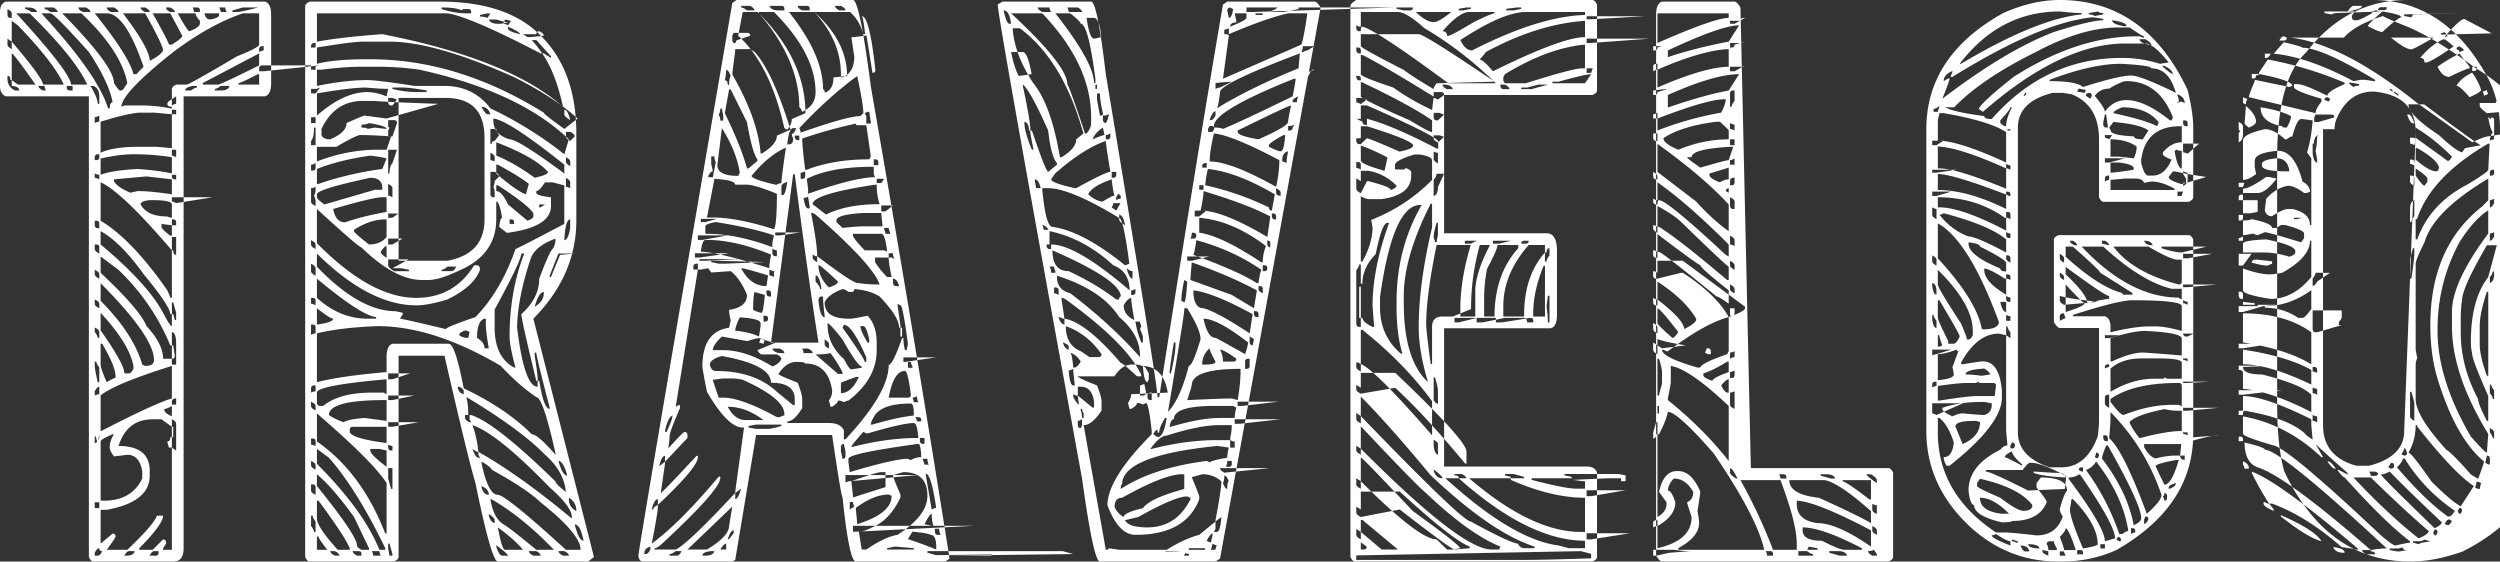<svg xmlns="http://www.w3.org/2000/svg" width="310" height="69.632" class="css-g5ufxp"><rect width="100%" height="100%" fill="#333333" stroke="none"/><path fill="#fff" d="M.728.199h32.135c.507.154.76.706.76 1.654v8.44c0 .948-.253 1.5-.76 1.654H22.769v56.029c0 1.103-.43 1.654-1.29 1.654h-9.896c-.199 0-.386-.187-.563-.562V11.947H.728C.243 11.748 0 11.317 0 10.656V1.489C0 .805.243.374.728.198zM3.11.927v.199c.199 0 .453.121.762.364H4.6c-.133-.375-.508-.563-1.126-.563H3.11zm2.416 0v.199c.177 0 .42.121.728.364h.894c0-.177-.177-.364-.53-.563zm4.203 0c0 .199.188.386.563.563h.927c0-.177-.188-.364-.563-.563zm3.508 0c0 .199.177.386.53.563h.927c0-.177-.188-.364-.563-.563h-.894zm4.203 0c0 .199.188.386.563.563h.563c0-.177-.188-.364-.563-.563zm3.144 0c0 .199.176.386.53.563h.562c0-.177-.188-.364-.563-.563zm3.31 0c.11.243.166.43.166.563h.728v-.199c0-.242-.121-.364-.364-.364h-.53zm3.276 0c.132.243.198.43.198.563h.728c-.11-.243-.165-.43-.165-.563zm1.655.365v.198h.563c.243 0 .86-.121 1.853-.364l.761-.198h-1.886zM.926 1.126v.728c.022.242.144.364.364.364h.166v-.563c0-.176-.177-.353-.53-.53zm1.092.53c4.523 4.942 6.785 7.887 6.785 8.836h2.018C9.762 8.22 7.38 5.274 3.673 1.656H2.018zm3.111 0c4.633 5.008 7.391 8.935 8.274 11.782h.198c.022-.508.144-.762.364-.762-.309-1.654-1.29-3.728-2.945-6.221-2.868-3.2-4.457-4.799-4.766-4.799H5.13zm2.582 0c4.28 4.346 6.42 7.226 6.42 8.638.375.617.629.926.761.926h.166c.132 0 .375-.309.728-.926-.508-2.648-2.405-5.527-5.693-8.638H7.711zm4.037 0c2.846 3.552 4.446 6.067 4.799 7.545h.364l.893-.926c-1.522-4.413-3.044-6.62-4.567-6.62h-1.489zm3.508 0c2.206 2.912 3.31 4.876 3.31 5.89.904-.462 1.456-.893 1.654-1.29 0-.419-.739-1.952-2.217-4.6h-2.747zm3.674 0c1.346 2.405 2.019 3.696 2.019 3.872h.364c.86-.53 1.29-.893 1.29-1.092l-1.489-2.78H18.93zm3.11 0c.817 1.478 1.302 2.217 1.457 2.217.816-.309 1.247-.617 1.29-.926v-.364c-.352-.397-.529-.706-.529-.927h-2.217zm3.31 0c.11.507.353.761.728.761.728-.132 1.092-.32 1.092-.562v-.199h-1.82zM15.058 13.239l.364-.165h2.018c1.236 0 2.46.121 3.674.364h.198v-.199c-.375 0-.562-.121-.562-.364 0-.176.187-.364.562-.563v.762c.243-.133.42-.199.53-.199v-.927l-.53.364v-1.29c0-.177.177-.353.53-.53h1.29c.221 0 2.306-1.169 6.255-3.508 1.832-.728 2.747-1.213 2.747-1.456V1.656h-2.018c-2.692.905-5.571 2.504-8.638 4.799-4.28 3.398-6.42 5.659-6.42 6.784zM1.456 2.583v2.581L.926 4.8v.728c0 .177.177.364.53.563v-.927c2.581 3.023 3.872 4.799 3.872 5.328h2.581c-.794-1.787-2.691-4.236-5.692-7.347zM32.135 6.09v.364c.242-.132.43-.198.562-.198v-.53H32.5c-.243.022-.364.144-.364.364zm-30.68.529v3.31H1.29c0-.354-.121-.53-.364-.53v.364c0 .662.31 1.147.927 1.456h.53c0-.33-.31-.518-.927-.563v-.728l.76.563h2.185C2.592 7.91 1.611 6.619 1.456 6.619zm23.697 3.674v.198h1.853c.243 0 1.953-.794 5.13-2.383V6.62zm6.983-1.82v.364h.562l6.983-.728H32.5c-.243.022-.364.143-.364.364zm-2.549 1.82v.198h2.548v-1.29h-.165c-1.39.727-2.184 1.092-2.383 1.092zm-24.82.364c0 .198.187.386.562.562h.364c-.11-.242-.166-.43-.166-.562h-.76zm3.507 0v.198c.022.243.144.364.364.364h.364v-.562h-.728zm2.946 0c.595.993.893 1.732.893 2.217h.199v-.926c0-.662-.243-1.093-.728-1.291zm11.749.562h.728c.309-.242.551-.364.728-.364v-.198h-.53c-.617.11-.926.298-.926.562zm3.673-.198v.199h.728c.64 0 1.004-.188 1.092-.563H27.37c-.309.243-.551.364-.728.364zm-5.329 2.582v.563l-2.217-.199H17.44c-.882 0-2.537.376-4.964 1.126v3.839c1.103-.486 2.637-.728 4.6-.728h2.383l1.853.165v-4.203h.53v-.563h-.53zm-9.564.926v.728c.243-.11.43-.166.563-.166v-.761c-.243.132-.43.199-.563.199zm9.564 4.037v.729c.11 0 .287.066.53.198v-.927zm-9.564.927v.364h.199c.242 0 .364-.121.364-.364v-.364h-.199c-.243.022-.364.144-.364.364zm.728.166v2.02c.839-.354 2.372-.597 4.6-.729 1.787.132 3.2.32 4.236.563v-2.02a28.84 28.84 0 0 0-4.401-.363h-.364c-1.17 0-2.527.176-4.07.53zm-.728 1.854v.53c.132 0 .32.066.563.198v-.562c-.133 0-.32-.056-.563-.166zm9.564.164v.199c.022.243.144.364.364.364h.166v-.563zm-7.181.563v.199c.22.485.893.97 2.019 1.456l.926-.199h.199c.882 0 2.228.133 4.037.397V22.24l-3.144-.364zm-1.655.364v4.766c2.604 1.566 5.362 4.445 8.274 8.638.242.53.364.838.364.926h.198v-5.89h.166c0 .374.121.562.364.562v-2.217h-.53v1.654c-4.126-4.831-7.07-7.644-8.836-8.439zm8.836 1.854v.53c.11 0 .287.066.53.198l4.567-.728zm-3.872.893c.53.993 1.633 1.49 3.31 1.49.242.11.43.165.562.165V25.35c0-.353-.794-.53-2.382-.53h-.365c-.75.067-1.125.243-1.125.53zm3.872 1.854v.728l-1.29-.166v.364c0 .177.364.54 1.092 1.092h.198v-1.29h.53v-.364c0-.243-.122-.364-.364-.364zm-9.564.166v.562c.044.243.166.364.364.364h.199v-.53c0-.264-.122-.396-.364-.396h-.199zm.728 1.29v1.654c3.861 3.221 6.443 6.045 7.744 8.472.574 1.103.938 1.655 1.092 1.655v-1.49h.166l.198.729h.166v-.894l-.364-1.29h-.166v1.456h-.198c0-.64-1.103-2.295-3.31-4.965-1.897-2.647-3.673-4.423-5.328-5.328zm-.728 1.655v.562c0 .177.188.364.563.563v-.761c0-.243-.122-.364-.364-.364zm.728 1.49v2.018c3.288 3.089 5.185 5.295 5.693 6.619 1.367 1.456 2.051 2.802 2.051 4.037h1.092v.728h.53v-2.58c0-.928-.177-1.413-.53-1.457v1.655h-.198c-1.456-3.53-3.597-6.652-6.42-9.366zm-.728 1.653v.53c0 .198.188.385.563.562v-.563c0-.176-.188-.353-.563-.53zm.728 1.655v2.184c2.714 2.736 4.435 5.373 5.163 7.91l.364.166c.728 0 1.092-.243 1.092-.729 0-1.919-2.206-5.096-6.619-9.53zm-.728 2.018v.53c0 .198.188.386.563.562v-.562c0-.177-.188-.353-.563-.53zm.728 1.656v2.184c1.964 2.78 2.946 4.556 2.946 5.328h.562c.177 0 .364-.187.563-.562v-.364c-.353-1.854-1.71-4.049-4.07-6.586zm-.728 1.82v.562c.243.31.364.552.364.728h.199v-.728c0-.198-.188-.386-.563-.562zm.728 2.018v2.581c0 .31.254 1.037.761 2.184.574-.353.938-.529 1.092-.529v-.199c0-.816-.551-2.162-1.654-4.037h-.199zm8.836.198h.166l.198 1.29c0 .243-.121.365-.364.365v-1.655zm-9.564 2.02v.53c0 .22.121.893.364 2.018h.199v-1.82c-.243-.31-.364-.552-.364-.728h-.199zm.728 4.202v4.435c4.545-2.34 7.49-3.696 8.836-4.07v-4.038c-4.787 1.5-7.733 2.724-8.836 3.673zm-.728-.529v.53c.243-.11.43-.166.563-.166v-.926c-.177 0-.364.187-.563.562zm9.564 1.291v.364h.53v-.76h-.166c-.242.043-.364.176-.364.396zm-.927.893v.199c.067.243.375.485.927.728v-1.29c-.397.242-.706.363-.927.363zm-5.691 4.6c2.58 0 3.872 1.037 3.872 3.111v.563c0 2.184-1.776 3.596-5.328 4.236h-.762v4.203l1.49-1.258c.242.022.364.144.364.364 0 .11-.364.662-1.092 1.655h2.548c2.206-2.096 3.43-3.508 3.673-4.236h.761c0 .706-.981 2.052-2.945 4.038v.198h1.655l1.29-1.29c.243.022.364.143.364.364v.165l-.364.563v.198h1.093V55.5l.53.364v-3.31c0-.198-.177-.386-.53-.562v.927l-1.291-.927H18.93c-2.118 0-3.53 1.103-4.236 3.31zm6.618-2.382h.166v1.29h-.166zm-9.564 1.29v.728c.199 0 .386-.187.563-.562v-.53l-.199 1.29c-.243-1.268-.364-1.146-.364-.926zm.728.53v7.347h.397c2.295 0 3.883-.916 4.766-2.747v-.927c-.243-1.346-.86-2.018-1.853-2.018l-1.655.198c-.353-.485-.53-.85-.53-1.092 0-.552.177-1.103.53-1.655h-.166c-.992.42-1.489.717-1.489.894zm8.638-.53h.198v1.29h-.364c-.132-.44-.198-.694-.198-.76.243 0 .364-.177.364-.53zm-9.366 8.075v.728h.563v-.728zm0 6.255v.364h.364c.199 0 .386-.187.563-.562-.243 0-.364-.122-.364-.364-.177 0-.364.187-.563.562zm3.674.364h.198c.64 0 1.004-.187 1.092-.562h-.728c-.176 0-.364.187-.562.562zm3.143 0h.729c.242 0 .364-.121.364-.364v-.198h-.563c-.177 0-.353.187-.53.562zM38.404.2h16.15c5.45 0 9.554 1.346 12.311 4.037 3.067 2.935 4.6 7.038 4.6 12.311V27.37c0 4.501-1.776 8.55-5.328 12.146l7.513 29.553-.728.562H61.736c-.53 0-1.457-3.243-2.78-9.73-.596-1.963-1.876-7.225-3.84-15.786h-5.692v24.954c0 .199-.187.386-.562.563H38.404c-.199 0-.386-.188-.563-.563V.761c0-.199.188-.387.563-.563zm16.349.728v.199c1.125.353 2.162.53 3.11.53h.563V1.49c0-.243-.121-.364-.364-.364H57.5c-.132 0-.198.055-.198.165-.552-.242-1.346-.364-2.383-.364h-.165zm-15.455.729v3.508c2.051-.375 4.754-.684 8.108-.927C57.864 6.29 65.33 9.29 69.81 13.24c-.618-2.846-1.478-5.052-2.581-6.619h.199l.893.563v-.199l-1.82-2.019h-.563c.53.596.96 1.148 1.29 1.655h-.198c-5.847-3.045-9.696-4.7-11.55-4.964H39.298zm20.22.198v.199c.397 0 .706.055.927.165l.364-.562h-.364zm1.093.563c.133.353.508.53 1.125.53h.364l.927-.166c-.198 0-.695-.122-1.49-.364zm2.018 0-.165.364v.165c.11 0 .287.066.53.199l.363-.563zm.365.893v.198c0 .265.496.508 1.489.728 0-.176-.497-.485-1.49-.926zm1.853.927.563.364h.364l1.655-.166c0-.198-.188-.386-.563-.562-.243.022-.364.143-.364.364zm-25.55 1.655v2.019c1.457-.375 3.486-.563 6.09-.563h.53c7.236 0 14.406 2.207 21.51 6.62 0 .132.85.804 2.549 2.018l1.654-1.29c-1.963-1.766-4.589-3.476-7.876-5.13C57.2 6.63 52.049 5.164 48.299 5.164h-3.31c-.816 0-2.713.243-5.692.728zm-.728-.166v.165h.563V5.33h-.199c-.242.044-.364.176-.364.397zm0 2.382v.53h.563v-.53zm.729.53v2.02c2.338-.486 4.423-.729 6.254-.729.795 0 2.758.243 5.891.728h3.674c2.383 0 4.28.927 5.692 2.78a47.436 47.436 0 0 1 9.167 5.693l.562-1.854c-4.126-3.949-10.303-6.828-18.533-8.637a36.77 36.77 0 0 0-5.328-.364h-1.854c-1.368 0-3.022.12-4.964.364zm-.729 2.383v.563h.563l.562-.728c-.243.11-.43.165-.563.165zm.729.563v2.747c2.206-1.942 4.29-2.913 6.254-2.913.684 0 1.479.177 2.383.53l.199-.927c-.618 0-1.534-.055-2.747-.165-1.236 0-3.265.242-6.09.728zm9.365-.729v.166a12.19 12.19 0 0 0 3.144.397H52.9v-.199c-1.368-.243-2.35-.364-2.945-.364h-1.29zm-.53 1.291v.53c.023.264.144.397.365.397h.165l.562-.761c-.11 0-.287-.055-.53-.166zm1.291 0v20.188h6.057c3.066-.574 4.6-2.284 4.6-5.13V17.11c0-3.309-1.6-4.964-4.799-4.964zm-9.564 4.6c.133.354.497.53 1.092.53 1.346-.574 2.019-1.246 2.019-2.019 1.39-.617 2.13-.926 2.217-.926l2.747.364 6.42-1.82c-7.214-.243-7.766-.364-8.075-.364h-1.29c-2.317 0-4.027 1.158-5.13 3.474v.762zm19.824-3.507c.353.618.607.927.762.927h.364c-.199-.618-.574-.927-1.126-.927zm10.292.364v.563c0 .177.243.42.728.728-.198-.86-.44-1.29-.728-1.29zm-31.407.926v.728h.563v-.728zm22.605.166v.198c0 1.192.673 1.986 2.019 2.383.706 0 2.967 1.412 6.784 4.236V20.42c-4.611-3.684-7.546-5.593-8.803-5.725zm-13.04.198v.728c0 .132.055.199.165.199l-.165.364v.728h.53l.562-1.655c0-.243-.121-.364-.364-.364h-.166zm-3.31.562v.364c.486 0 .728.056.728.166l.927-.166c.883.11 1.368.166 1.456.166 0-.243-.728-.485-2.184-.728-.22.132-.53.198-.927.198zm-5.89.365c0 .86-.122 1.412-.365 1.654v.53h.563V15.82h-.199zm21.875.166v1.853h.166c0-.242.121-.364.364-.364l.563-.728c-.243-.309-.365-.563-.365-.761h-.165zm9.366.364v.563c0 .176.176.364.53.562l.562-.562c0-.177-.177-.364-.53-.563zm-30.878 1.852v1.82c2.493-.97 5.009-1.456 7.546-1.456h1.092l.563-1.655c-1.655-.11-2.88-.165-3.674-.165h-.165c-.31 0-1.291.485-2.946 1.456H39.86zm22.24-.562v1.654c1.478.596 3.066 1.512 4.765 2.747 1.103-.243 1.655-.485 1.655-.728-1.148-1.258-3.288-2.482-6.42-3.673zm-13.403.926v2.946h.165c0-.596.122-1.026.364-1.29l.563-1.656h-.53zm12.675.365v.926c.11 0 .287.056.53.166v-.53c0-.198-.177-.386-.53-.562zm-21.511 2.02v1.853h.198c2.471-.86 5.108-1.478 7.91-1.853l.53-1.291c-.243-.11-.916-.232-2.02-.364-2.603.375-4.81.926-6.619 1.655zm30.877-1.458v.53c0 .198.176.386.53.562v-.562c0-.177-.177-.353-.53-.53zm-31.606.927v.728h.199c.243 0 .364-.121.364-.364v-.562c-.243.132-.43.198-.563.198zm22.967 0v1.092c1.677 1.456 2.902 2.317 3.674 2.582l.364-1.291c-.662-.552-1.942-1.346-3.839-2.383h-.199zm-.727.893v2.78c.022.243.144.364.364.364h.166v-.563c0-.286-.055-.53-.166-.728.11-.22.166-.463.166-.728l.562-.562c0-.177-.176-.364-.53-.563zm-21.512 2.78v.365c0 .154.31.452.927.893l6.255-1.82h.927v-.199c0-.86-.497-1.29-1.49-1.29-4.412.949-6.619 1.632-6.619 2.052zm30.878-2.051v1.125c.11 0 .286.055.53.165v-.728c0-.176-.177-.364-.53-.562zM66.5 23.697v.199c0 .242.607.43 1.82.562v1.092c0 1.721-1.776 2.825-5.328 3.31h-.165l-.927-.728c.088-.75.21-1.125.364-1.125-.22-1.346-.463-2.02-.728-2.02v2.218c0 2.957-1.589 5.097-4.766 6.42-1.544.729-2.768 1.093-3.673 1.093h-.761c-2.25 0-4.755-1.346-7.513-4.038-.22 0-2.063-1.588-5.526-4.765v4.236c4.456 4.523 8.56 6.784 12.31 6.784 3.134 0 5.527-1.346 7.182-4.037h.364c.243 0 .364.187.364.562-.485 1.368-1.831 2.592-4.037 3.674-1.589.485-2.88.728-3.872.728-3.862 0-7.965-2.14-12.312-6.42v1.621c3.53 3.684 6.785 5.527 9.763 5.527l.894.198v.166l-.364.562c.198 0 2.096.43 5.692 1.291 0-.154 1.225-.65 3.674-1.49 2.096-2.14 3.75-4.952 4.964-8.438.088 0 2.107-1.037 6.056-3.111v-4.799c-.088 0-.574-.121-1.456-.364h-.927c-.485.728-.85 1.092-1.092 1.092zm-18.367-.894v1.456c.11 0 .287.066.53.198v-1.125c0-.176-.177-.353-.53-.53zm13.402.166v.728c.464 0 .95.551 1.457 1.654l2.415 2.02c.486-.177.729-.354.729-.53v-.364c-.287-.618-1.755-1.788-4.402-3.508h-.199zm-22.966.364v1.655c0 .198.187.386.562.562v-.562a1.39 1.39 0 0 0-.198-.728c.132-.221.198-.464.198-.729v-.364c-.243.11-.43.166-.562.166zm2.746 2.58c.199 1.104.695 1.655 1.49 1.655 1.345-.485 3.055-.915 5.13-1.29v-1.82h-.53c-.75 0-2.78.485-6.09 1.456zm25.55-.562v.364h.165l.562-.364zm-18.732 1.125v.53h.53l.727-.53zm-4.236 2.02v.165c0 .133.617.684 1.853 1.655.949 0 1.677-.309 2.184-.927v-2.184h-.165c-1.236 0-2.526.43-3.872 1.29zm19.294-1.291v.562h.562v-.198c0-.243-.132-.364-.397-.364h-.165zm6.784 2.58c.31 0 .552-.496.728-1.489v-1.092c-.397 0-.64.86-.728 2.581zm-21.842-.198v.728h.53l1.256-.728zm15.985 11.02c.595 4.899 1.445 7.348 2.548 7.348v-.729h.199c.375 2.317.805 3.475 1.29 3.475v-.165C67.052 46.3 66.5 44.027 66.5 43.719h-.198v.397c.243 1.522.364 2.438.364 2.747v.364H66.5c-1.235-5.075-1.853-7.833-1.853-8.274 1.478-1.324 2.217-2.79 2.217-4.402.86-2.272 1.412-3.497 1.655-3.673.243-.331.364-.761.364-1.29-1.743.639-2.78 1.5-3.11 2.58-1.06 3.2-1.611 6.013-1.655 8.44zm-25.55-10.822v.53c0 .198.188.386.563.562v-.562c0-.177-.187-.353-.562-.53zm8.638 1.458c0 .176.243.419.728.728v-1.457c-.176 0-.42.243-.728.729zm17.44.198c0 .573-1.103 2.89-3.31 6.95v2.217c0 2.449.806 4.104 2.417 4.964h.165c-.485-1.787-.728-3.078-.728-3.872 0-3.729.607-7.148 1.82-10.26h-.364zm4.6 0-1.091 2.747v.165h.165l1.125-2.747 1.787-.165zm-21.113.728v.728c0 .177.242.42.728.729h1.853v-.166l-.926-.199h-1.126l1.986-1.092h-.53zm-9.565.529v.927c0 .176.188.364.563.562v-.926c0-.177-.187-.364-.563-.563zm16.184.76v.166h1.257c.199 0 .386-.187.563-.562H55.48c-.31.264-.552.397-.728.397zm-15.455 1.094v2.383c1.897 1.72 3.982 2.58 6.254 2.58h1.092v-.198c-1.213-.11-3.662-1.698-7.346-4.765zm27.005 3.473c.75-.419 1.125-.97 1.125-1.654v-.166c-.397 0-.772.607-1.125 1.82zm-27.734-1.09v.727c.133 0 .32.066.563.199v-.563c0-.243-.121-.364-.364-.364h-.199zm.729 1.29v2.019c1.345-.176 2.018-.42 2.018-.728-.242 0-.915-.43-2.019-1.29zM59.154 41.9c.618.375.927.805.927 1.29h.53c-.244-1.412-.365-2.393-.365-2.945v-.728h-.165c-.618.176-.927.97-.927 2.383zm-20.585-1.656v1.291c.243-.132.43-.199.563-.199v-.728c0-.242-.121-.364-.364-.364zm.728 1.093v6.056c1.788-.485 4.667-.904 8.638-1.257V44.28c0-.948.243-1.5.728-1.654h6.983c.53 0 1.147 1.842 1.854 5.526 3.485 1.655 6.298 3.553 8.439 5.693.485 0 1.467.85 2.945 2.548v-.165c-1.037-4.656-1.831-6.983-2.383-6.983-1.434-.971-2.901-2.262-4.401-3.873-5.582-3.287-10.668-4.93-15.257-4.93-3.022.11-5.538.408-7.545.893zm17.64.198c.243.243.618.365 1.126.365l.165-.729c-.242-.132-.43-.198-.562-.198-.486.176-.728.364-.728.562zM48.135 46.3v.728h.53l2.183-.728zm-8.837 2.384v1.291c.045.243.177.364.398.364h.364c1.368-1.103 3.386-1.655 6.056-1.655h1.456l.364.199V47.03c-5.758.507-8.638 1.059-8.638 1.654zm-.728-.53v.53c.243-.11.43-.166.563-.166v-.728h-.199c-.242.022-.364.143-.364.364zm18.203-.198v.198c.11.397.353.64.728.728v-.364c0-.198-.188-.386-.563-.562h-.165zm-8.638 1.09v.564h.53l2.713-.563zm9.729.2v.166c.132.508.198 1.192.198 2.052h-.397v.364c0 .177.188.353.563.53h.198l-.198-.364v-.53h.198c2.008.64 5.494 3.387 10.458 8.24 0 .2.43.63 1.291 1.291-.176-1.72-1.037-3.254-2.581-4.6-1.986-2.051-5.23-4.434-9.73-7.148zm-17.076 2.217c.33.265.937.563 1.82.894.353-.243 1.213-.42 2.581-.53l2.747.364V49.61h-.165c-4.656 0-6.983.618-6.983 1.853zm-2.218-1.654v.53c0 .198.188.386.563.563v-.563c0-.177-.187-.353-.563-.53zm.729 1.456v3.475c3.706 2.581 6.53 6.387 8.472 11.417h.165v-6.254c-1.103-1.743-3.982-4.623-8.638-8.638zm8.836 1.091v.563h.53l3.242-.563zm10.457.365a14.33 14.33 0 0 1 .729 3.31h-.166l-.563-.365c.243.728.486 1.092.729 1.092h.198l-.198-.364v-.364c3.441 1.942 7.303 4.7 11.583 8.274v-.199c0-.838-.916-2.062-2.747-3.673-4.325-4.457-7.513-7.027-9.565-7.711zm-15.223.563v.198c0 .574 1.522 1.06 4.567 1.456V52.92h-4.203c-.243.022-.364.143-.364.364zm-4.798 1.092v.76c.132 0 .32.056.562.166v-.562c0-.243-.121-.364-.364-.364h-.198zm9.564.76v.365c.022.243.143.364.364.364h.165v-.563c-.11 0-.287-.055-.53-.165zm-8.836.53v1.854c3.86 3.86 6.442 7.413 7.744 10.656h.728v-.198c-2.361-4.876-4.689-8.616-6.983-11.22zm6.618 0v.199c0 .33.673 1.004 2.02 2.019v-2.019l-.894-.199zm-7.347 1.49v.53c0 .198.188.385.563.562v-.563c0-.176-.188-.353-.563-.53zm30.679 0c.33 1.213.695 1.82 1.092 1.82-.331-1.214-.695-1.82-1.092-1.82zm-9.564.165c.552 2.692 1.236 4.038 2.052 4.038.64 0 3.453 2.272 8.44 6.817h1.82c0-1.302-1.655-3.265-4.965-5.89-1.125-1.082-3.144-2.428-6.056-4.038 0-.155-.364-.464-1.092-.927h-.199zm-11.55.728v1.291l.364 1.29h.165v-2.58h-.53zm-8.837.761v1.457c3.31 4.103 4.965 6.552 4.965 7.346 0 .177.187.365.562.563h.927v-.198l-1.854-3.873c-1.765-2.449-3.298-4.213-4.6-5.295zm-.728 1.258v.761c0 .177.188.353.563.53v-.927c0-.243-.121-.364-.364-.364zm21.115.199c.133.728.442 1.092.927 1.092 0-.486-.309-.85-.927-1.092zm10.855 1.456v.198c0 .64.309 1.125.927 1.456 0-.75-.31-1.301-.927-1.654zm-9.73.198c.265 1.589.817 2.626 1.655 3.111.64.397 1.986 1.445 4.038 3.144h2.184c-2.56-2.67-5.13-4.755-7.711-6.255zm-21.512.166v2.217c0 .684.86 1.975 2.582 3.872h1.489v-.198c-.441-1.037-1.732-3-3.872-5.891h-.199zm21.314 1.654v.199c.155.552.397.86.728.927v-.364c0-.199-.242-.453-.728-.762zm-22.042.199v1.29c.243.31.364.552.364.729h.199v-1.291c-.243-.309-.364-.552-.364-.728zm32.699 1.092c.33 1.346.694 2.019 1.092 2.019-.265-1.346-.63-2.019-1.092-2.019zm-9.532.364c.331 1.854.63 2.78.894 2.78h2.217c-.684-.838-1.72-1.765-3.11-2.78zm-22.44 1.124v1.655h1.291c-.728-.926-1.092-1.478-1.092-1.655zm8.837.894v.563l.165.926h.364v-.198l-.364-1.29zm13.402.199v.165c.243.75.486 1.125.728 1.125h.729c0-.154-.486-.584-1.457-1.29zm-20.584.728c0 .176.188.364.563.562h.562c0-.198-.187-.386-.562-.562zm2.78 0c0 .176.177.364.53.562h.562v-.198c0-.243-.121-.364-.364-.364zm2.383 0c.11.242.165.43.165.562h.927c-.11-.242-.165-.43-.165-.562zm19.46 0c0 .176.187.364.562.562h.893c0-.198-.176-.386-.53-.562h-.926zm3.673 0c0 .176.187.364.562.562h.728c0-.198-.187-.386-.562-.562zM91.337 0h14.43c.55 0 1.29 3.574 2.217 10.722 3.684 21.18 6.938 40.697 9.762 58.544l-.53.365H106.13c-.551 0-1.103-2.648-1.655-7.943-.132-.177-.562-2.758-1.29-7.744h-9.432L91.17 69.433l-.364.198H79.721c-.31 0-.497-.242-.563-.728.375-2.713 4.258-25.56 11.65-68.538zm.562.728v.199c.177 0 .42.121.729.364h.926c0-.177-.176-.364-.53-.563H91.9zm3.508 0c.133.375.508.563 1.126.563h.728v-.199c0-.243-.122-.364-.364-.364zm3.508 0c0 .199.188.386.563.563h.926v-.199c0-.243-.12-.364-.364-.364h-1.125zm4.635 0c0 .199.176.386.529.563h.761c0-.177-.187-.364-.562-.563zm-11.452.76-.563 2.946c2.626 2.361 4.534 6.178 5.726 11.451l.364.199c.375-.464.562-.905.562-1.324l1.688-.728c0-4.435-1.974-8.616-5.924-12.543h-.165zm2.019 0v.166c3.331 3.862 4.997 7.744 4.997 11.65.088 0 .21.187.364.562 1.103-.53 1.655-1.335 1.655-2.416 0-3.199-1.721-6.52-5.163-9.961h-1.853zm3.707 0c2.824 3.531 4.236 6.73 4.236 9.598.132 0 .199.122.199.364h.165c.618-.286.927-.904.927-1.853l1.688-.165c0-2.869-1.357-5.516-4.071-7.943h-1.456zm3.143 0c2.207 2.362 3.31 4.943 3.31 7.745v.364h.198c.97-.397 1.456-1.258 1.456-2.581l-.364-2.383 1.688-.199h.199l.728 4.6c.242 0 .364-.121.364-.364-.486-4.434-1.037-6.652-1.655-6.652.11.199.232.883.364 2.052v.166h-.199c-.33-1.17-.882-2.085-1.654-2.747h-2.747zm-9.994 2.583-.166.364V5c.022.243.144.364.364.364L91.337 5l1.688-.563c0-.242-.122-.364-.364-.364zm.198 2.018v.199c-.242 1.831-.364 2.813-.364 2.945 2.118 3.685 3.288 6.95 3.508 9.796h.166c1.235-.75 1.853-1.489 1.853-2.217l1.688-.728c-1.478-4.788-2.957-7.998-4.435-9.63l-.562-.365h-.166zm-1.125 2.58c0 .376-.055.806-.165 1.292.242 0 .364.187.364.562h.165c0-.551.066-.915.199-1.092-.177-.507-.364-.761-.563-.761zm9.067 7.216c.11.243.166.43.166.562 3.883-1.367 6.354-2.051 7.413-2.051l.364-.364c0-.728-.254-2.262-.761-4.6-2.295 1.654-4.689 3.805-7.182 6.453zm-8.703-4.799-.53 2.946c1.324 2.713 2.24 4.997 2.748 6.85h.198l1.092-.926v-.199c-.419-.53-.85-2.063-1.29-4.6l-2.02-4.07h-.198zm-1.092 2.383c0 .286-.066.54-.198.76.132.2.198.442.198.729h.364v-.563l-.165-.926h-.199zm17.905.562.199.364v.927h.562v-.166l-.198-1.29h-.199zm-7.745 3.145c0 .64.121 1.93.364 3.872h.198c2.229-.86 4.81-1.29 7.744-1.29l.199-.365-.563-3.872h-1.125c-.11 0-.165-.066-.165-.198a59.807 59.807 0 0 0-6.652 1.853zm-9.961-1.291-.563 4.6c0 .882.86 1.324 2.581 1.324l.199-.397c-.265-1.744-1.004-3.586-2.217-5.527zm8.107 2.02h.199c.353 0 .53-.243.53-.728-.111-.243-.166-.43-.166-.563.176 0 .364-.243.562-.728h-.397c-.353 0-.596.673-.728 2.019zm.927-1.093v.165c.022.265.143.397.364.397h.199v-.562h-.563zm-5.36 4.997c0 .264.981.628 2.945 1.092h.198c.243-.133.43-.199.563-.199 0-.419.187-1.886.562-4.401-1.456.64-2.879 1.809-4.269 3.508zm-4.998-2.415v.927l.198.926c-.176 0-.364.188-.562.563v.165h.562l.364-1.853a1.48 1.48 0 0 1-.165-.728h-.397zm20.155.363v.728h.563v-.364c0-.243-.133-.364-.397-.364h-.166zm-8.308 2.416.166 1.29v.563c3.905-1.368 6.674-2.052 8.306-2.052l-.165-.364v-.926h-.199c-3.42 0-6.122.496-8.108 1.489zm-.76-.76v.76h.198c.243 0 .364-.121.364-.364v-.562c-.243.11-.43.165-.562.165zm-.927.197-2.747 20.883h5.89c-.86-5.406-1.841-12.367-2.945-20.883h-.198zm-9.763.563-.927 4.799h.728c2.008 0 4.534.485 7.58 1.456.242-.331.363-1.798.363-4.402-1.853-.75-3.089-1.125-3.706-1.125H91.17c0-.375-.86-.618-2.58-.728zm20.12 0v.53h.563l.364-.53zm-11.813.927v1.092h.166c.22 0 .408-.552.562-1.655-.485.177-.728.364-.728.563zm3.872 2.218 1.655 1.29c1.72-.86 3.938-1.29 6.652-1.29-.243-.728-.364-1.534-.364-2.416h-.199c-5.163.772-7.744 1.577-7.744 2.416zm-1.125-.763c.132.86.32 1.291.562 1.291h.199v-.166l-.199-1.29c-.242.11-.43.165-.562.165zm9.63.927v.728h.529l.926-.728zm-8.703.927c.507 2.56.76 4.346.76 5.361h-.198l-.364-.198v.364c0 .198.188.386.563.562v-.728c2.912 2.207 4.567 3.31 4.964 3.31a17.54 17.54 0 0 0 2.78.198c-.552-1.632-3.2-4.523-7.943-8.67l-.364-.199h-.198zm3.143.927v.198l.761.728c1.213-.132 2.13-.198 2.747-.198h2.217l-.165-1.655h-2.218c-2.228.133-3.342.441-3.342.927zm-16.812-.198v.397h.563l1.456-.397zm.563.926v.927h.198c2.45 0 5.152.552 8.109 1.655v-.53l.198-.926c-1.787-.618-4.192-1.17-7.214-1.655-.86.154-1.291.33-1.291.53zm22.173.199v.165c.11.265.165.452.165.563h.563v-.166c-.11-.264-.166-.452-.166-.562zm-13.502.562v.364h.563l2.581-.364zm9.63.166v.199c0 .22.485.838 1.456 1.853h2.416l.364.166c-.155-1.479-.397-2.218-.728-2.218h-3.508zm-19.228.199v.562h.563l3.144-.562zm.364 2.018c1.478.044 4.313.728 8.505 2.051v-.397l.199-1.29c-2.934-1.214-5.582-1.82-7.943-1.82h-.198c-.243 0-.43.485-.563 1.456zm8.87-.365v.563c.044.243.165.364.364.364h.198v-.728c-.132 0-.32-.066-.562-.199zm-9.598.563v.53h.563l3.706-.53zm24.026 0v.53h-1.688v.562c.375.618.872 1.235 1.49 1.853h.562c-.242-1.103-.364-1.908-.364-2.416h.364l.364.199a1.389 1.389 0 0 1-.198-.728h-.53zm-23.463.728v.199h.728l4.269-.199zm1.456.199v.165l.927.199h.76l4.998-.199-5.924-.165zm-2.217.728v.364h.562l-2.747 17.01.364-.198h.166v.364c-.86 1.964-1.29 3.133-1.29 3.508 0 .31-.056.806-.166 1.49 1.213-1.324 1.886-2.008 2.018-2.052.243.044.364.176.364.397v.364l-2.78 2.945v-.728c-.286 0-.529.43-.728 1.291l.729-.563v.199l-.53 3.674c.11 0 1.589-1.534 4.435-4.6h.165v.165c0 .838-1.655 2.813-4.964 5.924v-.728c-.287 0-.54.43-.761 1.29h.198c0-.198.188-.386.563-.562v.198c0 .508-.254 2.041-.761 4.6 2.338-1.72 5.107-4.49 8.306-8.306h.199v.165c0 .971-2.405 3.685-7.215 8.142-.397.375-.706.562-.926.562v.166h2.614c.949-.42 3.409-2.758 7.38-7.016v.76c.243 0 .486-.43.728-1.29l-.728.53v-.166l1.092-7.942h-.165c-1.236 0-2.714-1.479-4.435-4.435-.375-1.875-.562-2.924-.562-3.144 0-2.89 1.103-4.49 3.31-4.799l.198-.926a4.977 4.977 0 0 1-.199-1.291c1.478-.22 2.217-.838 2.217-1.853-.551-1.346-1.224-2.328-2.018-2.946-.066 0-.872.055-2.416.166l-.364-.53-.927.166h-.364v-.729h-.165c-.265.023-.398.144-.398.365zm15.522-.198c0 1.015.43 1.942 1.29 2.78.75-.243 1.125-.485 1.125-.728-1.456-1.368-2.261-2.052-2.415-2.052zm-9.599.397c.773 1.478 1.82 2.217 3.144 2.217l.199-1.324c-1.92-.596-3.034-.893-3.343-.893zm3.508.166v.728c.133 0 .32.066.563.198v-.728c-.132 0-.32-.066-.563-.198zm5.726.727v.76c.375.398.563.707.563.927h.165c-.154-1.125-.397-1.687-.728-1.687zm9.598.398v.53c.044.264.165.396.364.396h.397c-.155-.595-.408-.904-.761-.926zm-8.473 2.945c0 1.346.982 2.018 2.946 2.018h.364c.154 0 .827-.12 2.019-.364.75.795 1.125 1.909 1.125 3.343v.927c0 2.383-1.17 4.467-3.508 6.254-.133 0-.32.067-.563.199a1.389 1.389 0 0 0-.728-.199c0 .199-.243.453-.728.762h-.199l-.198-.762c.265-.397.397-.76.397-1.092v-.198c-.353-2.207-1.467-3.31-3.343-3.31 0-.132-.364-.198-1.092-.198-.838 0-1.577.496-2.217 1.49 0 .11.794.473 2.383 1.091.375.97.562 1.655.562 2.052v1.092c-.684 1.103-1.301 1.655-1.853 1.655v.198h5.163c.97 0 1.588.31 1.853.927v1.092h.199c3.574-3.839 5.361-6.917 5.361-9.233.331 0 .883-1.103 1.655-3.31h.165c0 .486.067.982.199 1.49h.198l.166-.761c-.42-3.2-.728-4.8-.927-4.8l-.364-.165v.166c.243 1.633.364 2.493.364 2.581v.199h-.165c0-.905-.805-2.196-2.416-3.872-.794-.508-1.842-.817-3.144-.927 0 .243-.121.364-.364.364h-.364c-.31-.243-.552-.364-.728-.364-1.214.463-1.953 1.015-2.218 1.655zm-7.215-1.49v.364c.022.265.144.397.364.397h.2v-.397c0-.242-.122-.364-.365-.364zm-1.489.199c-.11.485-.165 1.224-.165 2.217.485.243.85.364 1.092.364.132-.22.254-.96.364-2.217zm7.944 1.092c.132 1.368.386 2.052.76 2.052v-.198c-.132-1.037-.198-1.832-.198-2.383h-.198c-.243 0-.364.176-.364.53zm-6.819 1.854v.728h.166c.265 0 .397-.121.397-.364s-.132-.364-.397-.364h-.166zm-2.945.198c-.375.773-.563 1.324-.563 1.655 1.258.132 2.24.375 2.946.728l.198-1.29v-.365c0-.375-.86-.617-2.58-.728zm10.889.729v.199c0 1.632.673 3.044 2.018 4.236.442.86.75 1.29.927 1.29l1.29-.198v-.166c-.33 0-1.124-1.114-2.382-3.342-1.06-1.346-1.677-2.02-1.854-2.02zm2.018.198-.166.364c1.831 2.56 2.747 3.972 2.747 4.236h.199v-.562c-1.17-2.692-2.096-4.038-2.78-4.038zm2.052.165c0 .375.297 1.059.893 2.051h.199v-.397c-.243-1.103-.486-1.654-.728-1.654h-.364zm4.964.2h.199v1.092h-.199zm-22.14 1.09c-.75.707-1.125 1.27-1.125 1.689h1.29c1.876 0 3.905.672 6.09 2.018.53-.176.904-.485 1.125-.926 0-.177-.188-.364-.563-.563h-1.853c-.177 0-.364-.176-.563-.53l2.25-.926c-.286 0-.96-.188-2.018-.563-.22 0-.717.122-1.49.364zm4.798.199c0 .11-.066.298-.198.563.132 0 .32.055.562.165 0-.11.056-.298.166-.563-.11 0-.287-.055-.53-.165zm7.943.166v.563c0 .198.177.386.53.562v-.562c0-.177-.177-.364-.53-.563zm-6.486 1.125c.132.375.507.563 1.125.563h.364c0-.199-.188-.386-.563-.563h-.926zm3.706 0c.11.243.165.43.165.563h1.125c0-.199-.187-.386-.562-.563zm1.655.729 2.78 2.416h.563v-.199c-.353-.706-.85-1.5-1.49-2.383-.44.11-1.059.166-1.853.166zm-13.106 1.29c.11.507.353.76.729.76 3.199 0 5.725.86 7.578 2.582l2.019 1.654h.199v-.728c0-1.368-.982-2.051-2.946-2.051 0-1.479-2.03-2.582-6.09-3.31-.992.265-1.489.629-1.489 1.092zm23.995-.926v.563h.198l3.872-.563zm.562.563v.728h.563v-.166c-.133-.242-.199-.43-.199-.562zm-2.384 4.434h2.383c.243 0 .364-.121.364-.364-.243-1.964-.485-2.946-.728-2.946-.949 0-1.622 1.104-2.019 3.31zm-5.924-1.854v1.29c.883 0 1.622-.672 2.218-2.018h-.199c-.154 0-.827.243-2.019.728zm-15.885-.364c0 .066.243.805.729 2.217h.562c1.5 0 3.718.806 6.652 2.416h.364c.243-.132.43-.198.563-.198v-.199c0-1.28-1.721-2.692-5.163-4.236a6.417 6.417 0 0 0-1.49-.166h-.926zm24.756 2.218c.11.243.165.43.165.563h.563a1.605 1.605 0 0 1-.166-.729c-.264.11-.452.166-.562.166zm-5.163 3.341h.165c2.118-.617 3.84-.992 5.163-1.125v-.198c0-.86-.121-1.291-.364-1.291-2.493 0-4.027.563-4.6 1.688-.243.397-.364.706-.364.926zm-17.74-2.216c.574 1.103 1.314 1.655 2.218 1.655h2.217c-1.456-1.103-2.934-1.655-4.434-1.655zm-7.776 2.945v.166h.198c.485-1.037.728-1.71.728-2.019-.353.088-.662.706-.926 1.853zm31.041-1.654c.133.243.199.42.199.53h.53v-.166c0-.242-.122-.364-.365-.364h-.364zm-5.923 2.018h-.166l-.364-.198c-.993 1.125-1.489 1.743-1.489 1.853h.199c2.846-.728 5.548-1.092 8.108-1.092-.089-1.236-.276-1.853-.563-1.853-.882 0-2.79.43-5.725 1.29zm-14.76-.926v.198l.927.166h1.489c.287 0 .838-.122 1.655-.364v-.166h-3.144zm21.246 1.489v.364c.022.243.143.364.364.364h.199v-.728h-.563zm-9.796 1.092v.563l.199.926c.243 0 .364-.121.364-.364v-.562l-.199-.927c-.242.044-.364.166-.364.364zm.927 1.49v.363l.166 1.291c3.706-1.103 6.111-1.655 7.214-1.655l.364.166a2.323 2.323 0 0 1 1.291-.364c-.044-1.103-.165-1.655-.364-1.655-5.78.794-8.67 1.412-8.67 1.853zm9.233 0v.165c.133.265.199.452.199.562h.53a1.605 1.605 0 0 1-.166-.728zm-8.868 2.78.198 1.82v.198l4.038-1.29v-1.854h-.53c-.353 0-1.588.375-3.706 1.125zm5.163-.762c0 .199.308 1.004.926 2.416v.364c-.882 1.875-2.052 3.11-3.508 3.707-.662.353-1.213.53-1.655.53l.365 2.216h.562c1.567-1.059 2.857-1.665 3.872-1.82 2.471-1.588 3.707-3.199 3.707-4.832 0-1.963-.993-2.945-2.979-2.945zm4.07-.165v.165l.728 4.27c.264-.133.452-.2.562-.2-.419-2.824-.85-4.236-1.29-4.236zm-9.962.165v.927c.243-.11.42-.166.53-.166l8.505-.76zm1.291 4.27c.11 1.08.166 1.687.166 1.82 2.846-.883 4.269-2.052 4.269-3.509l-.364-.165c-1.236 0-2.593.551-4.07 1.655v.198zm-.76-.927v.926l.562-.364c-.11-.265-.166-.452-.166-.562h-.397zm-20.122 5.89h2.416c1.83-1.103 2.746-2.085 2.746-2.945l.397-2.383zm29.388-3.144.894.199h.198a5.634 5.634 0 0 1-.198-1.49c-.155 0-.453.43-.894 1.291zm-8.87.199v.728h.53l14.594-.728zm10.16.364v.364c.022.265.143.397.364.397h.364a1.45 1.45 0 0 1-.199-.76h-.53zm-25.681 1.29h.165l.563-.727v-.364c-.243 0-.486.364-.728 1.092zm22.902-.926-.563.927a53.39 53.39 0 0 1 3.508 1.29v-.364c0-.97-.243-1.456-.728-1.456-.132-.132-.871-.265-2.217-.397zm-23.829 2.217h.728v-.728c-.176 0-.419.243-.728.728zm-9.432.563h.199c.176 0 .364-.188.562-.563v-.364c-.507.133-.76.442-.76.927zm30.116-.728v.165h3.31v-.165l-2.218-.199h-.166zm-26.972.728v.199h.927c.176 0 .364-.188.563-.563h-.729c-.308.243-.562.364-.76.364zm4.07.198h.365c.64 0 1.015-.187 1.125-.562h-.397c-.728.066-1.092.254-1.092.562zm19.759 0h4.07l16.051-.198c-.088 0-.585-.121-1.49-.364h-2.018c-.177 0-.364.187-.563.562zm8.14-.562v.198l1.29.364h.729l16.05-.198-1.29-.364zM124.28.199h11.02c.508 0 1.114 3 1.82 9.001 4.28 25.681 6.42 39.028 6.42 40.045h.2c3.419-21.753 6.056-37.982 7.909-48.681l.53-.364h10.854c.177 0 .42.243.728.728l-12.476 68.34-.563.364h-14.33c-.53 0-1.268-3.431-2.217-10.292C127.204 21.19 123.718 1.6 123.718.563zm4.401.728c0 .177.188.364.563.563h1.092c-.132-.243-.199-.43-.199-.563h-1.456zm3.674 0c.11.243.165.43.165.563h1.655c0-.177-.176-.364-.53-.563zm19.824.365.198.926c.243 0 .42-.364.53-1.092l-.364-.198c-.243.044-.364.165-.364.364zm2.382-.365v.563h.761L172.83.927zm3.145.365v.198h1.29c.133 0 .806-.121 2.02-.364V.928h-2.582c-.309.242-.552.364-.728.364zm-33.26 0c.242 1.103.485 1.654.727 1.654h.199c-.132-1.103-.441-1.654-.927-1.654zm.926.364c4.655 4.302 6.983 7.248 6.983 8.836.154.11.882 2.13 2.184 6.056h.199c.375-.44.562-.871.562-1.29v-.728c0-4.347-2.018-8.638-6.056-12.874h-3.872zm5.494 0c3.177 4.037 4.776 6.917 4.798 8.638h.166v-.53c-.596-4.545-1.203-6.817-1.82-6.817 0-.177-.43-.607-1.291-1.29h-1.853zm22.24 0 .198.927v.198c-.507 0-.761.177-.761.53 1.346-.552 2.019-.916 2.019-1.092v-.563h-1.457zm2.58 0v.199h.893v-.199zm-3.31 1.854c-.242.11-.43.165-.562.165v.563c.375 0 .563.066.563.198l-.728 5.328 9.73-4.236c.242-.794.485-2.085.728-3.872h-2.383c-1.787.397-4.236 1.258-7.347 2.582V3.51zM134.74 2.219c.242 1.72.551 2.58.926 2.58l.894-.198c-.155-1.588-.464-2.383-.927-2.383zm-9.168 1.29c.133 2.14.982 4.402 2.549 6.785 1.478 1.81 2.581 4.876 3.31 9.2h.198c1.213-.728 1.82-1.467 1.82-2.217l.893-.728c-1.676-6.046-4.302-10.392-7.876-13.04zm35.974 2.217c0 .265-.056.507-.166.728h.166c.242-.132.43-.198.562-.198l.894-.53zm-36.172.729c.243 1.213.552 2.195.927 2.945h.165l1.456-.199c-.33-1.83-.695-2.746-1.092-2.746zm25.515 6.982c2.714-1.676 6.09-3.331 10.127-4.964l.166-1.853c-6.597 2.493-9.895 4.093-9.895 4.798-.133 1.17-.265 1.843-.398 2.02zm9.93-4.037h.198c.221-.133.397-.199.53-.199l1.456-.563h-.165c-.199 0-.387.254-.563.762zm-10.292 6.42c.551 0 .926.055 1.125.165 1.456-.595 4.335-1.941 8.638-4.037.242-1.236.364-1.964.364-2.185h-.199c-6.619 2.648-9.928 4.6-9.928 5.858v.199zm.198-5.527v.728c.243-.11.43-.166.563-.166l1.456-.728c-1.7.11-1.887.166-2.019.166zm-23.895.2v.165c.508 2.339.817 4.06.927 5.163v.364h-.166c0-.64-.187-1.004-.562-1.092v.165c0 .728.309 1.831.926 3.31h.166v-.2c-.243-1.168-.364-1.841-.364-2.018v-.165h.198c1.126 3.331 1.799 5.04 2.02 5.13l1.091-.894v-.199c-.485-.507-.85-1.853-1.092-4.037-1.522-3.398-2.57-5.296-3.144-5.693zm9.002 0v.529h.199v-.53zm.199 1.09v.729c0 .066.12.739.364 2.019h.198l.199-.166c-.265-1.081-.397-1.941-.397-2.581h-.166zm24.257.928v.165h.53c0-.265.066-.507.198-.728-.485.198-.728.386-.728.563zm-6.816 3.84c0 .33.86.639 2.581.926 2.449-1.081 3.674-1.81 3.674-2.185 0-.176.12-.849.364-2.018-.199 0-2.405 1.037-6.62 3.11v.166zm-3.476-1.458h.166c.176 0 .364-.188.562-.563v-.53c-.242 0-.485.365-.728 1.093zm-13.237-.563v.563c.044.243.165.364.364.364l.198-.364.199-.728c-.243.11-.43.165-.563.165zm22.967 1.292v.562h.165c.265 0 .397-.121.397-.364l.199-.364c-.243.11-.43.166-.563.166zm-9.73 0-.198.364v.364h.562l.199-.364c0-.243-.121-.364-.364-.364zm-14.528 1.655c.838-.353 1.335-.53 1.49-.53l-.2-.926c-.64.419-1.07.904-1.29 1.456zm1.655-.53v.53h.198c.243 0 .364-.122.364-.365v-.364c-.242.132-.43.199-.562.199zm13.404-.199c-.353 1.5-.53 2.659-.53 3.475 1.743 0 4.49 1.048 8.24 3.144a14.64 14.64 0 0 0 .398-3.31c-3.927-2.073-6.63-3.176-8.108-3.308zm6.816 1.456v.198c.75.376 1.236.563 1.457.563.286 0 .474-.673.562-2.019h-.198c-1.192.64-1.798 1.06-1.82 1.258zm-27.005 4.236c0 .287.982.65 2.946 1.092h.165c2.449-1.346 3.861-2.019 4.236-2.019-.375-2.25-.563-3.53-.563-3.839-1.83.64-3.85 1.92-6.056 3.84-.088 0-.33.308-.728.926zm28.66-2.382v.165c.132 0 .308.066.529.199 0-.31.066-.795.198-1.457-.485.11-.728.475-.728 1.093zm-9.928.728v.199h.562v-.563h-.198c-.243.044-.364.166-.364.364zm.728.365c-.11.264-.232.937-.364 2.018a35.793 35.793 0 0 1 7.91 2.747c.022.265.143.397.364.397.242-1.28.364-1.952.364-2.019-3.111-1.83-5.869-2.879-8.274-3.144zm-11.948.362v.728h.199c.243 0 .364-.121.364-.364v-.364h-.563zm-9.53.927v.199l.165.893h.562c-.176-.728-.419-1.092-.728-1.092zm6.618 1.854c.684.595 1.29.893 1.82.893.75-.485 1.236-.728 1.456-.728-.11-.176-.231-.85-.364-2.019-1.632.552-2.603 1.17-2.912 1.854zm13.767-1.125v.562h.53v-.562zm-19.46.364v.198c.288 3.067.707 4.6 1.258 4.6 2.516.354 5.516 1.942 9.002 4.766l.53-.198c-.486-3.795-.916-5.693-1.291-5.693-4.037-2.449-6.972-3.673-8.803-3.673h-.166zm28.991 0v.562c.045.243.177.365.398.365h.165v-.365c0-.176-.187-.364-.563-.562zm-9 .364c0 .508-.122 1.313-.364 2.416 1.853 0 4.61 1.092 8.273 3.276.243-1.61.364-2.46.364-2.548-1.853-.993-4.61-2.04-8.273-3.144zm-10.624.397-.199.364v.364c.243-.133.43-.199.563-.199v-.165c0-.243-.122-.364-.364-.364zm-.563 1.093c0 .132-.066.308-.199.53l.563.396.53-.926zm10.094.925v.728h.562l.894-.728zm9.565.364v.364c.044.243.165.364.364.364h.165v-.364c0-.243-.121-.364-.364-.364zm-18.931.166v.563c0 .198.243.441.728.728-.154-.86-.397-1.29-.728-1.29zm9.928 2.216c1.81.243 4.38 1.468 7.711 3.674h.166c0-.706.132-1.379.397-2.019-2.736-2.096-5.494-3.265-8.274-3.508v1.854zm-19.46-.925c.111.243.166.43.166.563h.563c0-.177-.188-.364-.563-.563zm.894.727v1.655h-.364v.198c.045.243.166.365.364.365h.2v-.563c2.073 0 5.316 1.897 9.729 5.692 0-1.544-.673-2.581-2.019-3.11-2.427-2.229-5.063-3.64-7.91-4.237zm17.64.198c0 .265-.056.508-.166.729h.364c.243 0 .364-.122.364-.365 0-.242-.121-.364-.364-.364h-.199zm.562.927c-.132.993-.254 1.6-.364 1.82 3.75 1.368 6.376 2.538 7.876 3.508h.199c.11-.86.232-1.412.364-1.654-2.405-1.655-5.097-2.88-8.075-3.674zm8.804 0v.53c.044.242.166.364.364.364v-.728zm-26.642 1.26c0 1.72.673 2.58 2.02 2.58 2.338 1.104 4.302 2.273 5.89 3.509h.364c0-.243.066-.364.199-.364 0-1.346-2.824-3.255-8.472-5.726zm16.713.76v.53h.562l2.152-.53zm.562.727c-.11 1.258-.165 1.986-.165 2.184l5.13 1.854 2.746 1.654.364-2.217c-2.25-1.213-4.942-2.372-8.075-3.475zm8.805.364v.728h.198c.243 0 .364-.121.364-.364 0-.242-.121-.364-.364-.364h-.198zm-26.444.166c.133.221.2.475.2.762h.529v-.2c-.11-.242-.166-.43-.166-.562zm9.565.199c.22.86.463 1.29.728 1.29v-.926c-.199 0-.441-.122-.728-.364zm-8.638.926v.166c0 1.059.552 1.732 1.655 2.019 3.31 2.515 6.188 5.151 8.637 7.91v-.166c0-1.765-.86-3.365-2.58-4.799-1.413-2.228-3.983-3.938-7.712-5.13zm15.786.53c-.243 1.082-.365 1.942-.365 2.582l.364.199c.155-.155.276-1.015.365-2.582zm9.2.762v.364c0 .176.177.353.53.53v-.53c0-.243-.122-.364-.364-.364zm-25.35.164v.728c.132 0 .32.066.563.199v-.563c0-.243-.133-.364-.397-.364h-.166zm9.564.364v.563h.166c.242 0 .364-.121.364-.364v-.364c-.243.11-.42.165-.53.165zm7.71 0c0 1.478.42 2.218 1.258 2.218 1.06.264 2.968 1.301 5.726 3.11l.364-2.382c-3.288-1.788-5.737-2.77-7.347-2.946zm-16.347.927v.199l.364 2.383h-.199c-.242-.133-.419-.199-.53-.199.155.574.398.883.729.927v-.728c1.765.286 4.093 2.118 6.983 5.493.154 0 .827.552 2.018 1.655h.53v-.166c-1.213-2.603-4.335-5.725-9.366-9.365-.22-.133-.397-.199-.53-.199zm7.71.927c0 .794.431 1.401 1.291 1.82v-.165c-.242-1.346-.364-2.207-.364-2.582-.33.089-.64.397-.926.927zm7.513.364v.166c0 .419-.673 4.644-2.02 12.675.994-1.015 1.854-2.912 2.582-5.692.309 0 .794-1.103 1.456-3.31 0-.772-.551-2.052-1.654-3.839h-.365zm8.638.365v.364c.044.242.165.364.364.364h.198v-.364c0-.243-.121-.364-.364-.364zm-6.254.926c.33 1.589.827 2.383 1.489 2.383.066 0 1.29.673 3.673 2.02.243-.751.364-1.236.364-1.457-2.537-1.964-4.379-2.946-5.526-2.946zm-8.44.363c.132.905.375 1.765.728 2.581h.198v-.562c0-.22-.121-.585-.364-1.092l.166-.364c-.11-.243-.166-.43-.166-.563h-.562zm-8.638.563c0 1.566.618 2.603 1.854 3.11l1.092.728h1.092c.265 0 .397-.12.397-.364-1.191-1.698-2.67-2.857-4.435-3.474zM154.96 41.7v.76c.022.243.143.365.364.365l.166-.761zm-23.167.76c.155.552.397.85.728.894v-.364c0-.177-.242-.353-.728-.53zm13.768 0c-.353 2.185-.53 3.409-.53 3.674v.165h.166c.375-1.676.563-2.835.563-3.475v-.364h-.199zm3.508 2.747h.364c.86 0 1.29-.121 1.29-.364-.485-.882-.728-1.434-.728-1.655-.618.552-.926 1.225-.926 2.019zm2.218-1.854c.242.464.364.96.364 1.49h1.257c.265 0 .397-.122.397-.364-1.037-.75-1.71-1.126-2.018-1.126zm-18.567.365c.154.198.276.816.364 1.853h.198c.177 0 .42-.243.728-.728a2.565 2.565 0 0 0-1.29-1.125zm21.676 1.125v.893h.165c.265 0 .397-.121.397-.364v-.893h-.198c-.243.022-.364.143-.364.364zm-20.75 1.82c0 .132.795.507 2.383 1.125.375.926.563 1.6.563 2.019V50.9c-.794 1.213-1.534 1.82-2.218 1.82l2.747 15.455c.243 0 .364-.066.364-.199l1.291.199h5.89c1.501-.927 2.847-1.545 4.038-1.853l2.02-1.655v.926l-.2.364h.365c.286 0 .474-.617.562-1.853l-.728.563V64.5c.486-2.581.728-4.18.728-4.798-.618-.596-1.412-.894-2.383-.894l-1.29.364c.617 1.478.926 2.273.926 2.383v.364c-1.125 2.934-3.761 4.402-7.91 4.402-1.39 0-2.548-1.225-3.474-3.674 0-2.184 1.83-5.119 5.493-8.803v-.364c-.242-2.339-.485-3.508-.728-3.508l-.364.199a1.389 1.389 0 0 0-.728-.199c0 .199-.242.441-.728.728h-.198l-.199-.728c.265-.397.397-.761.397-1.092l4.535-.199c-.353-2.206-1.456-3.31-3.31-3.31 0-.11-.375-.165-1.125-.165-.816 0-1.544.486-2.184 1.457zm8.075-1.29c.089 1.346.276 2.019.563 2.019l.166-.364V46.3c-.31-.596-.552-.905-.729-.927zm-9.2.563c.088 1.235.276 1.853.562 1.853h.199c-.132-1.103-.199-1.787-.199-2.052-.242.133-.43.199-.562.199zm14.694 3.673h.198c2.692-.132 4.468-.198 5.329-.198l.728.198c.242-1.346.364-2.636.364-3.872-4.038 0-6.057.684-6.057 2.052 0 .066-.187.673-.562 1.82zm-5.858-1.821v1.257h.364c.243 0 .364-.121.364-.364v-.165l-.198-.927c-.221.132-.397.199-.53.199zm-7.71.166v1.092h-.2l-.363-.166v.364c.33.596.573.905.728.927l-.166-.927v-.198l1.82 1.49h.199v-.729c-.177-1.236-.728-1.853-1.655-1.853h-.364zm8.637 1.093v.198c.022.243.143.364.364.364h.166v-.926h-.166c-.243.044-.364.165-.364.364zm11.185.76v.53h.563l4.534-.53zm-8.438 3.11h.165c2.45-.727 4.479-1.091 6.09-1.091h1.82c0-.375.066-.805.198-1.29l-.397-.2h-2.383c-3.31 0-4.964.552-4.964 1.655-.265 0-.441.31-.53.927zm-11.02-2.217v.199c.11.199.165.507.165.927h.198v-.563c-.132-.243-.198-.43-.198-.563h-.166zm10.457 1.125c-.485.795-.728 1.401-.728 1.82h-.199v-.363c-.176 0-.352.187-.529.562l.53.364c.507 0 .882-.794 1.125-2.383h-.199zm-10.822.365v.53c.022.242.144.363.364.363l.166-.364v-.728c-.221.133-.397.199-.53.199zm19.46-.198v.562h.563l5.097-.562zm-10.458 3.673h.166c2.846-.728 5.538-1.092 8.075-1.092h1.655v.926h.562v-.76c-.375 0-.562-.122-.562-.365.132-.662.198-1.213.198-1.655h-1.655c-1.544 0-3.684.43-6.42 1.291-.552 0-1.224.552-2.019 1.655zm-3.674 4.964c2.67-1.743 6.222-2.901 10.657-3.475l.364.165c.265-.176.993-.364 2.184-.562 0-.353.066-.772.199-1.258-.883-.132-1.38-.198-1.49-.198-7.832.794-11.748 2.383-11.748 4.765-.11 0-.166.188-.166.563zm13.206-3.475c0 .265-.056.507-.166.728h.364c.243 0 .364-.121.364-.364v-.364h-.562zm-.895.894c0 .176.176.364.53.562l5.659-.562zm-13.072 4.798c.22.552.596.971 1.125 1.258 0-.353.795-.717 2.383-1.092.574-.817 2.284-1.61 5.13-2.383v-1.82h-.53c-1.566.132-3.96 1.103-7.181 2.912-.618 0-.927.375-.927 1.125zm13.602-3.872c0 .42-.055.728-.165.927.176.485.353.728.53.728 0-.618.065-.927.198-.927-.177-.485-.364-.728-.563-.728zm-12.311 5.527c.287.596 1.213.894 2.78.894 2.383 0 4.159-1.159 5.328-3.475v-.199l-.397-.165c-1.015 0-3.034.849-6.057 2.548zm10.127 2.548.364.199h.166l.198-.927v-.165c-.176 0-.419.297-.728.893zm.727.364-.199.761h.563c0-.132.055-.32.165-.562-.11 0-.286-.067-.529-.199zm-2.945.563v.198h2.019v-.198zm-10.457.926h.529c.243 0 .364-.121.364-.364l9.862-.198h-.364c-.176 0-.353.187-.53.562zm7.148 0h3.31v-.198l-1.291-.364h-1.457c-.176 0-.364.187-.562.562zM168.179.001h29.288c.199 0 .386.187.563.562v10.69c0 .176-.188.353-.563.53h-18.4v17.142h12.709c.86 0 1.29.739 1.29 2.217v7.91c0 .948-.254 1.5-.761 1.654h-13.238V57.85h17.673c.684 0 1.114.243 1.29.728v10.491c0 .199-.187.386-.562.563h-29.454c-.199 0-.386-.188-.563-.563V.728c0-.176.243-.42.728-.728zm4.997.926v.166l.894.198h.76c.243 0 .365-.12.365-.364h-2.019zm7.711.166v.199h.563l.926-.199V.928h-.562zm5.89 0v.199h.927l.927-.199V.928h-.563zm-18.036.397v1.82h-.198l-.364-.165v.364c.044.242.165.364.364.364h.198c0-.375.067-.563.199-.563 1.103.243 4.655 2.581 10.656 7.016h5.891c-2.78-2.714-5.725-4.986-8.836-6.817-1.5-1.346-2.603-2.02-3.31-2.02h-4.6zm6.818 0c.882.838 1.622 1.258 2.217 1.258.42 0 1.148-.42 2.185-1.258zm3.31 2.382c.374 0 .562.188.562.563h.165c.221 0 1.27-.563 3.144-1.688 1.479-.728 2.34-1.092 2.582-1.092V1.49h-3.144c-.817 0-1.92.794-3.31 2.382zm2.217 1.093c.397.86.882 1.29 1.456 1.29 5.516-2.823 10.182-4.29 13.999-4.4V1.49h-7.347c-1.876 0-4.578 1.159-8.108 3.475zm15.653-2.945v.364h.563l6.62-.364zm-13.27 5.361c.308.023.86.508 1.654 1.457 5.715-2.824 9.52-4.236 11.418-4.236v-2.02c-3.928.266-8.031 1.556-12.311 3.873 0 .066-.254.375-.762.927zM168.74 4.237v1.489c.089.198 1.865 1.18 5.329 2.945.617.486 1.853 1.28 3.706 2.383 0-.176.121-.419.364-.728l7.183-.198c-5.803-3.928-8.936-5.891-9.4-5.891zm27.998.562v.53h.563l7.182-.53zm-10.326 4.767v.397c.044.242.166.364.364.364h2.416c3.905-1.236 6.233-1.854 6.983-1.854h.364V5.528c-3.089.287-6.398 1.511-9.928 3.674zM168.18 5.892v.364c.044.243.165.364.364.364h.198v-.364c0-.243-.121-.364-.364-.364zm.562.927v2.383c.022.22 1.368.772 4.038 1.654 1.39 1.015 2.99 1.942 4.798 2.78l.2-1.654c-4.48-2.758-7.425-4.48-8.837-5.163zm27.998 1.654v.562h.563l.198-.562zm-4.236 1.655v.199h4.037l.762-1.125c-.486 0-1.832.308-4.038.926zM168.179 9.4v.165c.044.265.165.397.364.397h.198v-.198c0-.243-.121-.364-.364-.364h-.198zm.562.728v1.853c.464.398 2.493 1.38 6.09 2.946 1.588.97 2.504 1.456 2.747 1.456v-1.456c-1.633-1.17-4.578-2.77-8.836-4.799zm10.127.364c0 .199.188.387.563.563h.728c-.132-.375-.496-.563-1.092-.563zm7.183 0v.199c.044.243.165.364.364.364h.76c0-.176-.187-.364-.562-.563zm2.58.363v.199h1.29l1.292-.364.76-.199h-1.091c-.133 0-.63.121-1.49.364zm-10.855.564v.728c.11 0 .287.067.53.199l.761-.563c0-.242-.121-.364-.364-.364h-.166zm-9.597.727v.563c.132 0 .32.066.562.198l.762-.562c-.133 0-.32-.066-.563-.199zm.562.927v1.655h-.562l.76.364c.045.265.166.397.365.397h.199v-.761c2.118.551 5.008 1.787 8.67 3.706h.166v-.926c-.243-.464-3.188-1.942-8.836-4.435zm9.035.927v.563c.022.242.144.364.364.364h.166l.761-.729c-.11 0-.287-.066-.53-.198zm-9.035 1.655v1.49h-.562v.364c.044.242.165.364.364.364h.198l.762-.728c.176 0 1.522.551 4.037 1.654 1.125-.22 1.688-.474 1.688-.76 0-.398-1.908-1.192-5.725-2.384zm9.035 1.126v.364c0 .176.177.353.53.53l.761-.729c-.11 0-.287-.055-.53-.166zm-9.035 1.257v1.853c0 .309.982.74 2.946 1.29l.364-1.654c-1.236-.64-2.339-1.136-3.31-1.49zm9.035.76v.927c0 .177.177.353.53.53v-1.291c-.11 0-.287-.055-.53-.165zm-4.799 1.656v.563h1.093c.132 0 .198-.067.198-.199.486.177.728.364.728.563v.364c0 1.632-1.224 2.614-3.673 2.945h-1.49c-.33 0-.695-.121-1.092-.364v8.108h.199c.838-1.544 1.257-2.956 1.257-4.236l-.165-.926c2.912-1.148 5.427-2.803 7.545-4.965v-2.416c0-.308-.485-.551-1.456-.728h-.76c-1.59.486-2.384.916-2.384 1.291zm-4.798-.364v.728c.132 0 .32.066.562.198v-.562c0-.243-.121-.364-.364-.364h-.198zm.562 1.091v1.29l-.562-.363v1.29c0 .177.187.364.562.563l.761-1.49h.199c1.831.464 2.747.828 2.747 1.093.485-.177.728-.353.728-.53a6.324 6.324 0 0 0-3.475-1.853h-.199zm9.4.364c0 .199-.122.453-.365.761v2.02c.353-.133.53-.508.53-1.126l.76-1.655h-.165zm-.729 3.708c-2.228 4.39-3.342 8.196-3.342 11.417v.894c0 4.655.981 7.91 2.945 9.763v-.166c-.728-2.427-1.092-4.633-1.092-6.619 0-3.574.551-7.689 1.655-12.344v-2.946h-.166zm-6.288 12.872c0 2.339.86 4.248 2.582 5.726h.198c-.485-1.611-.728-3.52-.728-5.726v-.728c0-4.39 1.037-8.384 3.11-11.98h-.165c-2.272 0-3.938 3.806-4.997 11.418v1.29zm-2.184-2.945h-.199v-2.382h-.198c0 .176-.122.419-.364.728v6.619c.044.264.165.397.364.397h.198v-1.126h.199c0 .331.419.706 1.257 1.126h.199l-.199-2.582c0-3.11.684-6.552 2.052-10.325h-.198c-.464 0-.95 1.29-1.457 3.872-1.103 1.125-1.654 2.35-1.654 3.673zm9.2-7.545c-.242.772-.364 1.39-.364 1.853.11.243.166.42.166.53h.198l.166-.927v-1.456h-.166zm3.508 2.216v.364h.728l.761-.364zm3.476 0v.364h.76l1.49-.364zm3.507.365h.563c.242 0 .364-.122.364-.364h-.563c-.242.022-.364.143-.364.364zm-10.49.166c-.861 4.236-1.291 7.49-1.291 9.763 0 .617.187 2.283.562 4.997h.166v-4.6c0-.86.43-1.291 1.29-1.291h1.291l2.25-.927c0-2.713.364-5.361 1.092-7.942h-3.11zm4.235 0c-.86 2.824-1.29 5.471-1.29 7.942v.927h1.853v-3.144c0-1.5.607-3.409 1.82-5.725h-2.383zm3.31 0c0 .375-.43 1.357-1.29 2.945a19.19 19.19 0 0 0-.364 3.707v2.217h1.29c0-3.486.982-6.31 2.946-8.472v-.397h-2.582zm.727 7.579v1.29h2.581v-.198c0-3.221.86-5.802 2.582-7.744v1.125h.198c0-.198.122-.452.364-.761v-.894c-.242 0-.364.177-.364.53h-.198v-.927h-2.019c-2.096 2.383-3.144 4.91-3.144 7.579zm4.999-4.999c-.86 2.096-1.291 4.06-1.291 5.891v.397h1.456v-6.288h-.165zm-22.87 2.583h.2v3.872h-.2zm23.398 1.125-.165 1.29c.11.817.165 1.49.165 2.02h.199v-3.31h-.199zm-11.582 2.746v.563h.53l2.25-.563zm2.746 0v.563h.729l2.779-.563zm2.384 0v.563h.761l3.508-.563zm3.706 0c.11.243.165.43.165.563h.761v-.199c0-.242-.12-.364-.364-.364h-.562zm-20.453 1.49v4.236l-.364-.199h-.198v.563c0 .176.187.364.562.563v-.927c1.17.463 4.115 3.409 8.836 8.836v-4.236c-2.36-3.2-5.24-6.145-8.637-8.836h-.199zm0 5.327v1.854l-.562-.364v.529c0 .199.187.386.562.563l4.269-.728c2.493 2.294 5.383 5.427 8.67 9.398h.166v-1.489c0-.927-2.945-4.18-8.836-9.763zm9.035.563v2.747c0 .198.177.386.53.562V48.45c0-.308-.122-.86-.364-1.654h-.166zm-9.035 2.384v2.416l-.562-.397v.76c0 .177.187.354.562.53v-.893c8.406 8.714 12.951 13.072 13.635 13.072 3.354 1.831 5.318 2.747 5.891 2.747 0 .198.188.386.563.562h1.456v-.198c-3.53-1.125-7.821-4.07-12.874-8.836-3.574-4.303-6.464-7.557-8.67-9.763zm0 3.673v2.78l-.562-.364v.562c0 .177.187.353.562.53v-.728c8.296 8.34 13.701 12.51 16.217 12.51h.926l.166-.365c-2.582-1.037-5.648-3.243-9.2-6.619-.795-.64-3.498-3.408-8.109-8.306zm9.035 1.687v.729c.089.728.265 1.092.53 1.092V55.07c0-.177-.177-.353-.53-.53zm-9.035 2.185v2.945l-.562-.364v.761c0 .177.187.353.562.53v-.927c4.81 4.81 7.943 7.215 9.4 7.215l1.29 1.257h.728l.927-.165c-.31-.463-2.273-1.997-5.891-4.6-4.17-4.435-6.321-6.652-6.454-6.652zm9.035 1.489v.165c.199.618.563.927 1.092.927 0-.176-.364-.54-1.092-1.092zm2.582.563v.165c.353 0 .53.121.53.364h-1.656c5.472 4.986 10.083 7.755 13.834 8.307.11 0 .596.121 1.456.364h2.019v-.927c-4.633 0-9.851-2.581-15.654-7.744h.927c0-.177-.188-.353-.563-.53h-.893zm6.255 0v.165l.728.199v.165h-5.163c5.163 4.435 9.774 6.652 13.834 6.652h.53v-4.236c-2.78 0-5.847-.74-9.2-2.217v-.199h1.654v-.165l-1.29-.364h-1.093zm7.38 0v.165l.893.199v.165h-4.964v.199c2.802.728 4.644 1.092 5.526 1.092h1.093v-.927c-.287 0-.773-.055-1.457-.165l4.27-.199h1.654v.364h.563v-.728l-.927-.165h-2.383zm2.746 2.018v.729h.563l4.268-.729zm-27.998.166v2.217l-.562-.364v.728c0 .199.187.386.562.563l4.832-.927c4.258 3.31 6.53 4.964 6.817 4.964l1.853-.165v-.199c-1.368-.507-4.258-2.78-8.67-6.817zm0 3.508v1.49l-.562-.365v.728c0 .177.187.364.562.563v-.927l2.582 2.184h2.018l-4.401-3.673h-.199zm27.998 1.655v.76h.563l4.83-.76zm-27.998 1.125v.893h.364c.243 0 .364-.121.364-.364zm27.27 1.092-27.833.53v.562h20.451c1.876 0 4.766-.066 8.671-.199v-.562zM204.795.199h10.292c.177 0 .42.242.729.728l1.29 57.121h17.076c.198 0 .386.188.562.563v10.457c0 .199-.187.387-.562.563h-28.097c-.177 0-.42-.243-.728-.728V1.854c0-.949.242-1.5.728-1.655zm.728 1.457V5.33c4.722-2.074 7.667-3.111 8.836-3.111v-.563h-8.836zm9.002.927v.364h.563l1.29-.728h-.2c-.242.022-.363.143-.363.364zm-9.002 4.963c2.604-.97 5.55-1.765 8.836-2.383l1.29-2.019c-1.478 0-4.424 1.037-8.836 3.111v1.29zm9.002-2.216v.562h.199c.242 0 .364-.121.364-.364l1.29-.364c-.244.11-.431.166-.563.166zm-9.531.396v.53h.165c.243 0 .364-.122.364-.365l1.29-.364c-.243.133-.42.199-.53.199zm.53 2.184h-.166c-.243.022-.364.144-.364.364v.563l.364-.199h.165v2.218c3.84-1.677 6.785-2.538 8.836-2.582V6.09h-.198c-2.229.154-5.108 1.004-8.638 2.548V7.91zm9 .364v.563h.564l1.29-.728c-.244.11-.431.165-.564.165zm-9 5.528c3.353-1.236 6.298-2.096 8.835-2.582l1.29-2.018h-.199c-2.074.066-4.953.926-8.637 2.58v2.02zm-.53-2.583v.563h.165c.243 0 .364-.121.364-.364l1.29-.397c-1.533.132-1.709.198-1.82.198zm9.53.365v1.654h.2c0-.176.12-.419.364-.728v-1.29h-.199c-.243.022-.364.143-.364.364zm-9 3.11v-.727c-.244.132-.42.198-.53.198v.53h.53v1.489a40.698 40.698 0 0 1 7.909-2.217c.375-.75.562-1.302.562-1.655h-.198c-1.368 0-4.126.794-8.274 2.383zm.76 2.583c.11.397.717.827 1.82 1.29 2.074-.86 4.16-1.29 6.255-1.29v-1.092c0-.066-.364-.43-1.092-1.092h-.397c-2.868.353-5.063 1.026-6.586 2.018v.166zm8.24-2.02v.728c.133 0 .32.066.564.199v-.728c-.133 0-.32-.066-.563-.199zm-9.53 1.291v.563c.022.243.143.364.364.364h.165v-.927h-.53zm9.53.729v.728h.564v-.728zm-9 .563-.001 3.474 4.799 3.674c1.346 1.5 2.691 2.725 4.037 3.674v-3.31c-2.14-2.316-5.085-4.82-8.836-7.512zm3.673 1.653c0 .11.551.54 1.654 1.291 2.118-.618 3.288-.927 3.508-.927l.563-1.654h-.364c-3.2.176-4.799.606-4.799 1.29zm5.328.365v.562h.563v-.761c-.243.132-.43.199-.563.199zm-2.548 1.655v.166c0 .308.43.617 1.29.926.398-.243.762-.364 1.092-.364v-1.456zm-6.983-.2v.563c.022.242.143.364.364.364h.165v-.364c0-.177-.176-.364-.53-.563zm9.53 1.125v.53h.2c.242 0 .363-.122.363-.364v-.563h-.198c-.243.044-.364.177-.364.397zm-9.001.166v2.218h-.165l-.364-.199v.364c.022.243.143.364.364.364h.165c0-.353.066-.53.199-.53.662 0 3.42 2.262 8.273 6.785l.364.199v-1.49c-3.397-3.398-6.343-5.968-8.836-7.71zm8.472 1.093.364.199v-.563c-.243.044-.364.166-.364.364zm.53.761v1.092c.044.243.165.364.364.364h.198v-.927c0-.176-.187-.353-.562-.529zm-9.002 1.091v2.582l-.364-.2h-.166v.365c0 .199.177.386.53.563v-.729h.198c1.611.993 4.424 3.189 8.44 6.586h.198v-1.654c-.132 0-2.15-1.898-6.056-5.693-.684-.595-1.61-1.202-2.78-1.82zm0 3.475v2.218l-.364-.199h-.166v.563c.022.243.144.364.364.364h.166v-.728h.199c.22 0 2.603 1.842 7.148 5.527.22.022.717.32 1.49.893v-1.655c-2.34-1.853-3.509-2.89-3.509-3.11-.485-.243-2.261-1.534-5.328-3.873zm9.002.199v1.092c.132 0 .32.066.562.198v-.728c0-.198-.187-.386-.562-.562zm-9.002 3.11v1.49l-.364-.199h-.166v.563c.022.243.144.364.364.364h.166l2.946-.728h.198c2.78 1.81 4.678 3.64 5.693 5.494 1.346-.486 2.018-.85 2.018-1.092v-.199l-7.71-5.692h-.2zm9.002 0v.563c0 .177.187.364.562.563v-.563c0-.176-.187-.364-.562-.562zm-9.002 2.583v2.217h-.166l-.364-.198v.562c.022.243.144.364.364.364h.166v-.728c2.206 1.7 3.31 2.924 3.31 3.674.926-.463 1.422-.838 1.489-1.125v-.166c-.927-1.588-2.527-3.122-4.799-4.6zm9.002.364v.563c0 .176.187.353.562.53v-.53c0-.199-.187-.386-.562-.563zm-9.002 2.945v1.82c0 .155.618.773 1.853 1.854.177 0 .42-.243.728-.728-1.456-1.898-2.316-2.88-2.58-2.946zm9.002 0v.927h.198c.243 0 .364-.121.364-.364v-.563h-.562zm-7.877 5.328c-.242-.133-.43-.199-.562-.199 0 .64 1.467 1.379 4.401 2.217h.364c0-.33 1.103-.882 3.31-1.654l.198-.364v-4.236c-1.985.529-4.5 1.941-7.545 4.236h-.166zm-1.655-3.508v.761c0 .177.177.353.53.53v-.728c0-.177-.177-.364-.53-.563zm.53 2.018v.761l-.53-.364v.894c0 .198.177.386.53.562v-1.092l.563.364 2.946-.364c-3.123-.507-3.31-.76-3.51-.76zm6.09 1.127h.165c.242.022.364.143.364.364v.364h-.364l-.364-.199c.132-.242.198-.419.198-.53zm2.912.529v.76c.242-.132.43-.198.562-.198v-.728c-.242.11-.43.166-.562.166zm-9.002.76v4.567h.199c0-.11.12-.595.364-1.456v-1.456c0-.309-.122-.86-.364-1.655h-.2zm5.692 2.02c0 .243.375.486 1.125.728 0-.242.673-.606 2.02-1.092v-1.29h-.2c-1.125.705-2.106 1.19-2.945 1.456v.198zm-4.037-1.125v2.019c0 .154-.122.827-.364 2.019v.198c2.934 2.36 5.45 4.876 7.545 7.546v-6.818c-3.243-3.067-5.637-4.721-7.181-4.964zm7.347.76v.729h.198c.243 0 .364-.121.364-.364v-.563c-.242.133-.43.199-.562.199zm-1.093 1.655c.243.53.486.827.728.893h.199v-1.655c-.199 0-.507.254-.927.762zm1.093.894v1.49c0 .176.187.353.562.53v-2.185c-.242.11-.43.165-.562.165zm-9.002 1.654v.927h.199v-.927zm1.29.729c-.11.662-.474 1.588-1.091 2.78h-.199v-1.49h-.165l-.364 1.291v.728c.242 0 .364-.176.364-.53h.165v10.26c.75-.42 1.125-.96 1.125-1.622v-.198l-.926-1.291c.375-1.72 1.114-2.581 2.217-2.581h.166c1.103 0 2.018.86 2.746 2.581l-.364 2.383c.133.684.199 1.18.199 1.49 0 1.124-.86 2.161-2.581 3.11v.199h10.656c-.574-2.67-2.658-6.652-6.255-11.948-3-3.442-4.898-5.162-5.692-5.162zm7.712 6.983v.562c0 .177.253.42.76.728h.166c-.419-.86-.728-1.29-.926-1.29zm6.089.76c.11.243.165.42.165.53h.729v-.165c0-.243-.122-.364-.365-.364h-.529zm5.13 0v.166l1.29.364h.53c-.11-.353-.474-.53-1.092-.53zm5.692 0c0 .133.43.497 1.29 1.093v-.364c0-.199-.242-.441-.728-.728zm-23.894.53c-.486.53-.728 1.026-.728 1.49.308 0 .617.485.926 1.456 0 1.125-.739 2.107-2.217 2.945v-.728h-.166c-.242.022-.364.143-.364.364v.53l.364-.166h.166v2.747c2.824-.64 4.236-1.93 4.236-3.872-.375-1.147-.563-1.754-.563-1.82.508-.221.762-.651.762-1.291-.618-1.103-1.424-1.655-2.416-1.655zm8.274.199a64.854 64.854 0 0 1 4.037 8.638h2.946v-.762c0-1.676-.673-4.302-2.02-7.876h-4.963zm6.056 0c0 1.191 1.225 1.92 3.674 2.184 3.22 1.456 5.372 2.504 6.453 3.144v-1.49c-2.581-2.294-4.479-3.573-5.692-3.838h-4.435zm6.619 0v.165c.286 0 1.39.74 3.309 2.218h.2v-2.383h-3.508zm-5.692 2.548v.397c0 1.368.86 2.162 2.581 2.383 1.61 0 3.817.97 6.62 2.913v-2.02c-4.568-2.404-7.635-3.629-9.201-3.673zm9.365.397v.728c0 .177.188.353.563.53v-1.092c-.133 0-.32-.056-.563-.166zm0 2.747v.53c0 .198.188.386.563.562v-.563c0-.176-.188-.353-.563-.529zm-8.638.166v.364c0 .86.794 1.29 2.383 1.29 1.478.75 2.405 1.125 2.78 1.125h2.184v-.198c-3.31-1.721-5.758-2.581-7.347-2.581zm.76 2.382-.198.398h1.29v-.199zm-19.292.397v.729h.364l1.654-.364 2.582-.199a12.26 12.26 0 0 1-2.019-.166zm26.64.166c0 .176.176.364.53.563h.562v-.199l-.364-.53c-.22.11-.463.166-.728.166zm-12.675 0c.11.243.166.43.166.563h.728v-.199c0-.243-.121-.364-.364-.364h-.53zm4.038 0v.563h1.82v-.199c-.176 0-.419-.121-.728-.364h-1.092zm3.838 0v.199l1.29.364h.928c-.133-.375-.497-.563-1.093-.563h-1.125zM255.412.001c7.06 0 12.345 3.717 15.853 11.152.463 1.898.695 3.453.695 4.667v8.637c0 .199-.177.386-.53.563h-10.623c-.177 0-.353-.188-.53-.563v-7.181c0-2.824-1.136-4.689-3.408-5.593l-1.092-.166h-1.258c-2.868.728-4.302 2.162-4.302 4.303v37.794c0 2.008 1.312 3.453 3.938 4.335h1.456c2.052 0 3.552-1.268 4.5-3.805.111-.795.166-1.446.166-1.953V40.674h-4.864c-.177 0-.42-.243-.728-.728v-10.26c0-.176.187-.352.562-.529h16.183c.177 0 .353.177.53.53v24.125c0 5.957-3.177 10.756-9.531 14.396-2.118.949-4.391 1.423-6.818 1.423h-.364c-4.258 0-7.975-1.5-11.153-4.5-3.485-3.332-5.228-7.226-5.228-11.683v-37.43c0-6.067 3.177-10.866 9.53-14.396C250.825.541 253.163 0 255.414 0zm-12.41 7.91h.166c6.221-3.707 11.208-5.748 14.958-6.123v-.166c-.596 0-1.5-.066-2.714-.198-4.964 0-9.1 2.162-12.41 6.486zm16.018-6.289v.166c.265 0 .508.066.729.198l1.059-.198v-.166c-.265 0-.496-.066-.695-.198zm-16.912 7.91h-.198v-.166c.132-.242.198-.43.198-.562-.728.286-1.092.706-1.092 1.257l.563-.33h.165c0 .198-.297 1.036-.893 2.514 5.273-4.015 9.884-6.773 13.833-8.273 3.067-.97 5.108-1.456 6.123-1.456V2.35c-.662-.132-1.136-.198-1.423-.198-4.346.463-10.105 2.923-17.275 7.38zM261.9 2.517c0 .309.475.551 1.423.728h.364c0-.331-.595-.574-1.787-.728zm-20.684 10.788c.596.375 2.206.74 4.832 1.092 0 .243.309.364.926.364 4.435-5.052 9.83-7.578 16.184-7.578 1.566 0 3.121.242 4.666.728l1.093-.166c-1.258-1.566-2.217-2.35-2.88-2.35h-2.514c-5.295 0-11.175 2.825-17.64 8.473l-.529-.364c.243-.552 1.688-1.876 4.335-3.972 5.273-3.353 10.37-5.03 15.29-5.03h.364l.331.165h.199v-.165c-.155 0-.75-.364-1.788-1.092h-1.456c-3 0-6.42 1.026-10.259 3.078-4.412 2.184-7.766 4.456-10.06 6.817zm24.092-8.44c0 .331.485.574 1.456.728 0-.198-.243-.44-.728-.728zm-11.152 5.031v.165c2.228 0 3.607.243 4.137.729 2.978-.95 4.964-1.423 5.956-1.423.795 0 2.648.717 5.56 2.15-.573-2.03-1.588-3.044-3.044-3.044 0-.243-1.258-.43-3.773-.563-2.405 0-5.35.662-8.836 1.986zm14.032-1.788v.166c.662.596 1.081.893 1.258.893-.11-.44-.53-.794-1.258-1.059zm-8.44 3.774c.839 1.015 1.258 1.677 1.258 1.986.684-.971 1.578-1.457 2.68-1.457 1.5 0 3.299.839 5.395 2.516h.199l.165-.364c-1.17-3-3.089-4.501-5.758-4.501-.42 0-1.136.309-2.151.926-.75 0-1.346.298-1.788.894zm-1.985-.893-.2.364.928.165.165-.364zm-6.652.529-.198.364h.198l.166-.364zm7.546.364.53.364.198-.364c0-.243-.121-.364-.364-.364-.242.022-.364.143-.364.364zm11.351-.198v.198c.11.199.166.441.166.728-.11 0-.166.055-.166.166l.331-.166h.199l.364.166c0-.486-.298-.85-.894-1.092zm-30.248 1.82v.364h.53l.198-.729c-.31.243-.552.364-.728.364zm9.53-.199c0 .177-.418.717-1.257 1.622v.198c0 .177.188.353.563.53h.165c0-.64.243-1.423.728-2.35h-.198zm12.775.727c2.736.596 4.534 1.136 5.394 1.622l.199-.364v-.166c-.993-1.213-2.493-1.82-4.501-1.82-.728.287-1.092.53-1.092.728zm-21.577 0-.199.894v2.515c1.721 0 4.545.904 8.472 2.714v-3.773c-1.434-.927-4.015-1.71-7.744-2.35h-.53zm20.518.166-.199.927v.364c.044.22.166.33.364.33h.199v-.165c-.133-.86-.199-1.346-.199-1.456h-.165zm9.697.729v.364c.044.243.165.364.364.364h.199v-.364c0-.243-.122-.364-.365-.364zm-8.638.198-.53.695.199.364c0 .397.96.64 2.879.728 0 .243.364.364 1.092.364l.695-1.092c-.64-.507-2.085-.86-4.335-1.059zm3.443 4.667v.364c.242 1.08.54 1.621.893 1.621h.53c.993 0 1.776-.662 2.35-1.986-.729-.264-1.093-.507-1.093-.728v-.165c.728-.838 1.512-1.258 2.35-1.258v-1.985h-.199c-2.846 0-4.456 1.379-4.831 4.136zm-16.581-3.774v.165h.364v-.165zm12.079.729v.33c.11 0 .286.067.53.2l.363-.53zm.696.53v2.151h1.092l1.787.199a3.1 3.1 0 0 0 .364-1.457c-.838-.595-1.92-.893-3.243-.893zm-22.108.164v.563h.53l.893-.563zm31.109.365v1.092c.132 0 .32.055.563.165l1.422-1.257zm-30.414.364v2.714h.199c1.412 0 4.17.838 8.273 2.515v-2.515h.166l.364.165v-.53c-.11 0-.287-.065-.53-.198v.563c-3.86-1.743-6.685-2.648-8.472-2.714zm29.52.364c0 .11-.054.166-.164.166.242 1.456.54 2.184.893 2.184V18.7c-.265 0-.507-.055-.728-.166zm-8.803 1.091v.53h.53l1.985-.53zm.696.53v1.258c.375 0 1.335-.12 2.88-.364v-.165c0-.331-.596-.574-1.788-.728h-1.092zm-22.108.894v.364h.53l2.515-.364zm29.852.198-.53.695c0 .287.54.585 1.622.894l3.044-.894c-3.287-.463-3.651-.695-4.136-.695zm1.257 0v.331l.364.563v.53h-.364v.363c.176 0 .364-.176.563-.53v-1.092c-.133 0-.32-.055-.563-.165zm-30.414.332v1.986c2.471 0 5.295.783 8.472 2.35v-1.788l.364.166h.166v-.166c0-.242-.121-.364-.364-.364h-.166v.364c-4.412-1.698-7.236-2.548-8.472-2.548zm20.717.563v.364c.242-.133.419-.199.53-.199v-.53h-.166c-.243.023-.364.144-.364.365zm.696.164v1.258h7.943v-.166c-1.081-.596-2.041-.893-2.88-.893l-.893.165c-.132-.353-.496-.53-1.092-.53h-1.258zm-22.108 1.457v.53h.53l1.82-.53zm30.414 0v.53h.53c0-.11.055-.287.165-.53h-.695zm-29.719.695v1.258h.199c1.831 0 4.589.96 8.273 2.879v-1.589h.166l.364.166v-.53c0-.242-.121-.364-.364-.364h-.166v.728h-.165c-2.405-1.699-5.174-2.548-8.307-2.548zm-.695 1.257v.927c0 .176.177.353.53.53v-1.258c-.11 0-.287-.066-.53-.199zm.894.927c1.059 1.302 2.261 2.195 3.607 2.68.618 0 2.173.663 4.666 1.986v-1.621c-1.39-1.17-3.971-2.25-7.744-3.244-.242.133-.419.199-.53.199zm-.199 1.06v4.335c3.155 3.42 4.964 6.298 5.428 8.637 0 .11.055.166.165.166 1.258 0 1.92-.298 1.986-.894-2.471-6.729-4.997-10.81-7.579-12.245zm8.472 1.09v.364c.022.243.144.364.364.364h.166v-.562c-.11 0-.287-.055-.53-.166zm7.91 1.06c0 .198.188.385.563.562h.33c0-.177-.176-.364-.529-.563zm3.972 0v.363l.894.199c0-.177-.177-.364-.53-.563zm5.23 0c.11.374.462.562 1.058.562-.11-.375-.463-.563-1.059-.563zm-21.778.2v.165c0 .97 1.313 1.996 3.938 3.078 0 .242.243.364.728.364v-1.093c-.154-.33-1.235-.992-3.243-1.985 0-.243-.474-.42-1.423-.53zm12.046.528v1.258c2.736 2.493 5.074 3.993 7.016 4.5 0 .133.055.2.165.2h1.093v-.2l-3.972-2.515c-.022-.176-1.158-1.257-3.409-3.243h-.893zm1.986 0c3.971 4.214 7.987 6.321 12.046 6.321 0 .11.122.166.364.166v-1.258h-1.257c-2.493-.596-5.318-2.339-8.473-5.229h-2.68zm3.938 0c1.588 2.14 4.291 3.707 8.108 4.7.243 0 .364-.122.364-.365v-2.714h-.53c-.551 0-1.754-.54-3.607-1.621h-4.335zm5.957 0v.199c1.103.353 1.942.53 2.516.53l3.078-.729H271.1zm-12.609.893v.563c0 .176.177.353.53.53v-.53c0-.177-.177-.364-.53-.563zm15.29 0v.563h.563l3.078-.563zm-31.109.2v.728c0 .176.177.353.53.53v-.729c0-.176-.177-.353-.53-.53zm9.167 0v.364c0 .176.177.353.53.53v-.53c0-.243-.121-.364-.364-.364h-.166zm7.38 1.422v.926c1.787 1.677 2.68 2.868 2.68 3.574 1.413-.353 2.317-.53 2.714-.53v-.363c-.33 0-2.129-1.203-5.394-3.607zm-10.093.2v.165c0 .993.904 2.019 2.714 3.078v-1.986h.165l.364.165v-.364c0-.22-.121-.33-.364-.33h-.165v.529h-.166c-1.302-.838-2.151-1.258-2.548-1.258zm-5.759.164v1.82c0 .287.96 1.897 2.88 4.832.485 1.125.727 1.787.727 1.986h.199c.177 0 .353-.177.53-.53v-.53c0-2.206-1.446-4.732-4.336-7.578zm15.124.364v.364c0 .177.177.353.53.53v-.364c0-.177-.177-.353-.53-.53zm-15.819 1.257v.364c.088.729.265 1.093.53 1.093v-.364c0-.64-.177-1.004-.53-1.093zm16.547.2v3.409c1.566-.485 2.35-.85 2.35-1.092-.133 0-.916-.772-2.35-2.317zm14.562 0v.331h.563l3.64-.33zm-21.942 1.422v.364c.022.243.144.364.364.364h.166v-.53c-.11 0-.287-.066-.53-.198zm6.652 0v.53c0 .198.177.386.53.562l4.203-.364c-4.38-.485-4.556-.728-4.733-.728zm-15.124.53v2.185c0 .176.43 1.136 1.29 2.879v.33h.696c.242-.043.485-.341.728-.893 0-.198-.839-1.699-2.515-4.5h-.199zm7.744.199c.177.838.42 1.257.728 1.257v-1.257zm9.003 1.621v.166h3.971c.463.176.695.595.695 1.257v.728c1.986-.485 3.607-.728 4.865-.728h.728c.816 0 1.897.188 3.243.563V37.96c0-.485-2.04-.728-6.122-.728-1.148 0-3.608.607-7.38 1.82zm13.667-1.82v.364c.132 0 .32.067.563.199v-.364c-.133 0-.32-.066-.563-.199zm-15.29 1.986v.563l.728-.364c-.132-.243-.198-.43-.198-.563h-.166c-.242.044-.364.166-.364.364zm-15.819-.166v.53c.088.728.265 1.092.53 1.092v-.894c-.243-.309-.364-.551-.364-.728h-.166zm9.167 0v.728h.53v-.562c-.11 0-.287-.056-.53-.166zm0 1.423v1.093l-.893-.199c-1.81 0-3.376 1.202-4.7 3.607 0 .133.067.199.199.199 1.434-.243 2.272-.364 2.515-.364 1.346 0 2.13 1.191 2.35 3.574v.927c0 2.206-2.162 5.02-6.487 8.439h-.364c-.242-.375-.364-.728-.364-1.06.706 0 1.126-.606 1.258-1.82-.463-1.456-1.059-2.47-1.787-3.044h-.199v1.787c0 5.074 2.405 9.211 7.215 12.41h1.092c.507 0 1.82.122 3.938.364 1.633 0 2.714-.783 3.243-2.35-.242-.374-.364-.672-.364-.893.31-1.191.607-1.963.894-2.316 0-1.081-1.081-1.622-3.243-1.622l-.53.695v.563c.839 1.014 1.258 1.61 1.258 1.787-.596 1.566-2.03 2.35-4.303 2.35 0 .11-.419.165-1.257.165-2.295-.53-3.442-1.247-3.442-2.151-.331 0-.563-.596-.695-1.787 0-2.074 1.313-3.762 3.938-5.064.287-.353.585-.53.894-.53l-.166-1.786V41.568l.53.364v-.728c-.243-.31-.364-.552-.364-.728h-.166zm12.941 1.456v2.88h.199c1.566-.729 2.824-1.093 3.773-1.093.33 0 1.952.121 4.864.364v-2.151c-.132-.463-1.632-.761-4.5-.894-1.082 0-2.527.298-4.336.894zm9-.563c.045.243.166.364.365.364h.199l.727-.364zm-30.413.199v1.423h.199l.364-.166c-.243-.595-.364-1.015-.364-1.257h-.199zm20.717 0v.364h.53l1.29-.364zm-21.412 1.787v.728c.243-.11.42-.165.53-.165l1.82-.563zm.695.563v3.21h.199c1.191-.132 1.787-.364 1.787-.695l-.166-.927.728-1.952c-.132 0-.198-.066-.198-.199-1.037.375-1.82.563-2.35.563zm21.413 1.788v2.879c1.81-1.081 3.618-1.622 5.427-1.622h1.06c.132 0 .198-.055.198-.165l.331.165h1.82v-1.986c0-.353-.96-.53-2.879-.53h-2.151c-1.567 0-2.835.42-3.806 1.258zm9-1.258v.166c.133 0 .32.066.564.198v-.364h-.563zm-9.696 1.06v.198c.242-.133.419-.199.53-.199v-.33h-.166c-.243.021-.364.132-.364.33zm-17.275.926c.508 0 1.17.055 1.986.166l1.059-.166c0-.176-.243-.42-.728-.728-1.545.088-2.317.331-2.317.728zm-4.137 1.257v.364c.243-.132.42-.198.53-.198v-.53h-.166c-.242.022-.364.144-.364.364zm5.395-.2h-1.092c-.684 0-1.887.122-3.608.364v1.82h.199c2.339-.374 3.894-.562 4.666-.562h2.184l.166-1.258c0-.242-.121-.364-.364-.364h-1.622c-.11 0-.165-.055-.165-.165zm25.714-.164v.166h.563l2.713-.166zm-9 2.15v.364c.815 1.081 1.356 1.622 1.62 1.622 2.119-.838 4.104-1.258 5.958-1.258h.893l.364.166v-2.515c0-.243-.121-.364-.364-.364h-.165c-3.64 0-6.41.662-8.307 1.985zm-.697-.164v.695c0 .198.176.386.53.563v-1.622h-.166c-.243.022-.364.143-.364.364zm-20.154 1.257v.166c0 .22.419.518 1.257.893.486-.242.905-.364 1.258-.364 1.5.133 2.394.199 2.68.199.618-.177.927-.596.927-1.258v-.198l-.927-.166h-.33c-1.81 0-3.431.243-4.865.728zm-1.258-.562v1.257c.11 0 .287.066.53.199l3.276-1.456zm31.109.562v.364h.563l3.806-.364zm-6.652 1.786c.264.64.684 1.302 1.257 1.986 2.229-.596 3.972-.894 5.229-.894v-2.515h-.364a8.54 8.54 0 0 1-1.787-.198c-2.405.485-3.85 1.025-4.335 1.621zm-2.349-1.257v.53c0 .617-.055 1.522-.165 2.713 1.169.993 2.724 4.115 4.666 9.366 1.213-1.06 1.82-1.842 1.82-2.35-1.346-3.927-3.453-7.347-6.321-10.26zm-19.229 1.788.894 2.184c1.434-.64 2.151-1.545 2.151-2.714a1.48 1.48 0 0 0-.728-.165c-1.544 0-2.317.231-2.317.695zm28.23.728v.198c.132 0 .32.055.563.166v-.364h-.563zm-9.896.364v.364c.044.242.166.364.364.364h.199v-.364c0-.243-.121-.364-.364-.364zm5.065 1.092v.364c.42.794.894 1.268 1.423 1.423.905-.243 1.743-.364 2.515-.364h.53c0 .353.187.53.562.53v-.53h-.562l.198-2.151 4.567-.364h-.198c-.552 0-2.04.364-4.468 1.092zm-16.383-.199-.198.364v.364h.198c.243 0 .364-.121.364-.364 0-.242-.12-.364-.364-.364zm11.683.364c-.353.86-.53 1.401-.53 1.622 2.118 2.78 3.431 5.538 3.938 8.273.618-.264.927-.562.927-.893 0-1.103-1.379-4.104-4.137-9.002h-.198zm-12.576 1.456c.11 0 .827.353 2.151 1.06v-.166c-.838-.728-1.258-1.269-1.258-1.622-.595.287-.893.53-.893.728zm11.318-.562c0 .132-.055.32-.165.562l.364.166.165-.364c0-.243-.12-.364-.364-.364zm7.38 1.621c0 .089.364.872 1.092 2.35.596 0 1.191-1.026 1.787-3.078h-.166c-1.478.243-2.382.486-2.713.728zm-7.38-.53a2.29 2.29 0 0 1-1.257 1.06c1.743 2.36 3.122 5.008 4.137 7.943h.364c.309-.243.551-.364.728-.364v-.199c-.486-2.846-1.81-5.66-3.972-8.44zm-13.668 1.06v.198c.397 0 2.14.784 5.23 2.35l4.566-.198.165-1.622c-2.118-1.081-3.552-1.622-4.302-1.622h-.198c-.155 0-.453.298-.894.894zm11.517 0 .364.198h.165v-.529h-.165c-.243.022-.364.132-.364.33zm-5.593.199v.165c.795.287 2.118.474 3.972.563 0-.31-.243-.497-.728-.563-.618 0-1.633-.055-3.045-.165h-.199zm4.335.728v.165c3 4.015 4.501 6.597 4.501 7.744l1.258-.364c0-1.103-1.445-3.74-4.336-7.91h-.165c-.353.243-.772.365-1.258.365zm-10.987.165-.364.53v.363c0 .155.96.64 2.88 1.457 1.39 1.08 2.349 1.621 2.878 1.621.64 0 1.004-.187 1.093-.562v-.166c-1.104-1.434-3.266-2.515-6.487-3.243zm23.397 1.092v.165c.574-.154.872-.397.894-.728-.596.155-.894.342-.894.563zm-.528.695c0 .243-.067.364-.199.364.132.243.199.43.199.563.22 0 .33-.122.33-.364v-.199c0-.243-.11-.364-.33-.364zm-22.869.563c0 1.125.905 1.787 2.714 1.985h.893c-1.301-1.323-2.504-1.985-3.607-1.985zm11.352.165-.199 1.258c0 .728.54 2.35 1.622 4.865 1.213-.199 1.82-.375 1.82-.53 0-1.633-1.026-3.497-3.078-5.593h-.166zm9.166 2.151-.165.364v.563c.177 0 .353-.188.53-.563 0-.242-.122-.364-.364-.364zm-9.895 1.456c0 .243-.243.607-.728 1.093.353.86.53 1.4.53 1.621h1.456c-.574-1.743-.993-2.647-1.258-2.714zm8.108 0v.729c.22-.133.397-.199.53-.199v-.165c0-.243-.122-.365-.365-.365h-.165zm-17.275.894c0 .243.773.662 2.317 1.258v-.53c-.287 0-.883-.298-1.787-.894-.243.11-.42.166-.53.166zm15.653.199-.198.33.364.2h.198v-.2c0-.22-.121-.33-.364-.33zm-13.138.33v.199c.11 0 .287.055.53.166h.199v-.166c-.133 0-.32-.066-.563-.199h-.166zm4.303.563c.132.199.198.441.198.728h1.06v-.199c-.243-.397-.365-.694-.365-.893h-.53c-.242.022-.363.143-.363.364zm-2.317 0c.088.353.563.53 1.423.53-.066-.353-.54-.53-1.423-.53zm8.968 0v.53h.563v-.53zm-9.895.166c.199.485.387.728.563.728h.53c-.11-.486-.475-.728-1.093-.728zm2.714.562v.166c0 .176.243.353.728.53v-.53c-.419-.11-.662-.166-.728-.166zm4.302 0v.53h.728v-.199c0-.22-.121-.33-.364-.33h-.364zm-2.15.166v.53h.727c-.132-.244-.198-.42-.198-.53zM292.89 0h1.258c6.09 0 10.888 3.243 14.396 9.73.97 1.94 1.456 4.037 1.456 6.287l5.659 37.232c0 6.597-3.42 11.638-10.26 15.124-2.36.839-4.522 1.258-6.486 1.258-6.884 0-12.102-3.718-15.654-11.153-.595-2.008-.893-4.887-.893-8.638V19.626c0-6.553 1.202-10.932 3.607-13.138C289.327 2.163 293.52 0 298.55 0zm-1.787 1.423c1.191-.199 1.787-.43 1.787-.695h-1.059c-.176 0-.419.232-.728.695zm3.773-.166h.729c.242 0 .364-.122.364-.364h-.729c-.242.044-.364.165-.364.364zm-6.652.166v.198l.893.166c.243-.11.42-.166.53-.166l5.659-.198c-.265 0-.497-.055-.695-.166a1.61 1.61 0 0 1-.728.166zm3.409.562v.166c.044.243.165.364.364.364h.198c.287 0 .938-.298 1.953-.894v-.198h-1.953c-.198 0-.386.187-.562.562zm3.772-.562c-1.191 1.059-1.787 1.666-1.787 1.82.927.485 1.522.728 1.787.728 1.324-1.213 2.107-1.82 2.35-1.82 0-.243-.783-.485-2.35-.728zm2.715.364v.199l.893.165.199-.364 5.659-.165h-.199zm-14.033 2.879c4.346.552 9.564 3.254 15.654 8.108l6.817 4.865c1.037-.485 1.699-.728 1.986-.728l6.552-1.092c-2.78-3.376-5.471-5.825-8.075-7.347-3.243-2.383-6-4.07-8.273-5.063-2.14-.86-3.221-1.335-3.244-1.424-2.294.706-3.916 1.6-4.864 2.681zm12.411 0c1.17.97 2.008 1.456 2.515 1.456.177 0 1.313-.607 3.409-1.82l6.552-.165-3.408-1.788c-.397.045-1.236.817-2.516 2.317zm6.122-.529.364.53c.243-.11.42-.166.53-.166l-.365-.53c-.242.111-.419.166-.529.166zm-19.99.893h.564c.242 0 .364-.121.364-.364l-.364-.165c-.177 0-.365.176-.563.53zm17.475 2.152c.353 0 .53.188.53.563h.199c.353 0 1.489-.662 3.408-1.986-.64-.596-1.059-.893-1.257-.893-1.015.44-1.975 1.213-2.88 2.316zM283.193 5.23l-1.257 1.423c2.802.264 6.1 1.4 9.895 3.408l.894-.165h.53l1.091.165h.166v-.165c-4.413-2.648-7.413-3.972-9.002-3.972 0-.088-.772-.32-2.317-.695zm21.413.894c.243.022.364.144.364.364.22-.132.397-.198.53-.198 0-.177-.177-.353-.53-.53-.243.022-.364.144-.364.364zm-23.762.529v.53h.165c.199 0 .386-.177.563-.53h-.728zm21.412 1.621c.397.839.882 1.258 1.456 1.258 1.434-.706 2.272-1.059 2.515-1.059v-.199l-1.258-1.621a18.764 18.764 0 0 0-2.713 1.621zm-21.048-.893-1.092 1.622v.166c2.758.551 4.137 1.037 4.137 1.456l-.364.165-4.303-.893v.165c-.485 1.125-.728 1.787-.728 1.986l8.274 1.986c0-.353.242-.828.728-1.423v-.365c-2.273-.661-3.409-1.147-3.409-1.456v-.364h.364c.618 0 1.876.486 3.773 1.456 0-.353.717-.838 2.151-1.456v-.165a45.07 45.07 0 0 0-9.531-2.88zm25.35.893v.53h.198c.243 0 .364-.11.364-.331v-.199zm-1.952 2.35c.287.023.827.497 1.621 1.424.95-.42 1.424-.717 1.424-.894-.155-.596-.519-1.313-1.093-2.15-.926.44-1.577.98-1.952 1.62zm-25.384-1.457v.563h.199c.22 0 .33-.121.33-.364l.563-.199zm12.047 1.093c0 .089.187.265.562.53.199-.11.43-.166.695-.166v-.198l-.893-.166h-.364zm5.063.729v.165l.33.199v-.199zm11.517.363c.11.22.166.397.166.53.242-.133.419-.2.529-.2-.11-.22-.166-.397-.166-.529-.242.132-.419.199-.529.199zm-19.79 4.666v36.701c0 2.604 1.378 4.28 4.136 5.03h1.589c2.89-.75 4.335-2.183 4.335-4.301l1.423-37.066c0-3.045-1.743-4.722-5.229-5.03-2.03 0-3.53 1.07-4.5 3.21a3.34 3.34 0 0 0-.332 1.456zm8.803-4.666v.165l.53.364v-.199zm-18.732.696v.728l.364.166c0-.265.066-.497.199-.695-.133 0-.32-.067-.563-.2zm10.094.363c.11 0 .287.066.53.198l.198-.364-.364-.198c-.243.044-.364.165-.364.364zm19.26.364v.364c0 .154.299.452.894.893l1.953-.165c0-.199-.122-.74-.364-1.622-.177 0-.353.177-.53.53zm-8.836.166c0 .882 1.258 2.151 3.773 3.806 1.39 1.301 2.35 2.019 2.88 2.15l.363-.529 1.953-.364c-.353-.132-2.692-1.82-7.016-5.063zm-20.154.198-.165 2.151c0 .089.176.265.53.53.55-.22.849-.453.893-.695 0-.618-.42-1.28-1.258-1.986zm1.82.166c0 1.236.894 2.019 2.68 2.35 0 .11.188.165.563.165.353-.595.53-1.07.53-1.423-.927-.485-2.184-.85-3.773-1.092zm6.818.893-.166.364v.563h.53l1.952-.563c0-.242-.121-.364-.364-.364zm11.352 0c.243.728.485 1.092.728 1.092h.165c-.242-.728-.485-1.092-.728-1.092zm10.06.364c.154.95.342 1.556.562 1.82-.242.376-.364.729-.364 1.06.243-.11.42-.166.53-.166v-2.35c0-.242-.122-.364-.364-.364 0 .133-.055.2-.166.2 0-.133-.066-.2-.198-.2zm-24.986 2.715h-.199c-.927-.838-1.765-1.258-2.515-1.258-1.81.398-2.714.872-2.714 1.423v4.865c.463 0 1.004-.242 1.622-.728l-.166-.893v-.728c0-.684.96-1.104 2.88-1.258 1.367 0 2.382 1.269 3.044 3.806.618.353.927.772.927 1.258l-.364.165h-.364c-.795-.596-1.457-.894-1.986-.894-.993.155-1.898.695-2.714 1.622-.11.838-.165 1.313-.165 1.423.11.485.408.728.893.728.905-.596 1.567-.893 1.986-.893h.53c1.455.33 2.184.992 2.184 1.985h.165v-8.273l-.53-.728c.353-1.103.585-2.427.695-3.972l-1.257-.165h-.165c-.353 0-.717.717-1.092 2.15-.177 0-.409.122-.695.365zm-5.957-2.152v.894c0 .11.066.165.198.165l-.198.364v1.092c.353-.132.53-.496.53-1.092v-.893c0-.177-.177-.353-.53-.53zm21.942.695v1.257l3.971 2.88c.177 0 .353-.177.53-.53-1.412-1.434-2.913-2.637-4.501-3.607zm-12.775 1.986v1.257c.11.728.298 1.092.562 1.092v-.364l-.198-1.092a8.528 8.528 0 0 0 .198-1.787l.166-.165c-.375.11-.563.463-.563 1.059zm12.078-.729v.728c.11 0 .287.066.53.199l.165-.563c0-.243-.12-.364-.364-.364h-.165zm.697 10.094v2.515h.198c1.037-2.934 3.133-5.218 6.288-6.85 1.677-1.015 2.516-1.611 2.516-1.788l.165-3.243h-.166c-4.743 2.758-7.688 5.88-8.836 9.366zm0-8.803v1.423c1.125.971 1.975 1.456 2.548 1.456.22 0 .331-.187.331-.562-.22-.662-1.114-1.434-2.68-2.317h-.2zM280.48 20.32v.199c0 .485 1.026.728 3.078.728h.33c-.132-1.081-.661-1.622-1.588-1.622-1.213.133-1.82.364-1.82.695zm18.366-.528v.529c.11 0 .287.066.53.199v-.364c0-.243-.121-.364-.364-.364h-.166zm.697 1.09v.894c.574.839.938 1.258 1.092 1.258.243-.309.364-.486.364-.53v-.364c0-.176-.485-.595-1.456-1.257zm9.199.531v.364h.166c.242 0 .364-.121.364-.364v-.364h-.166c-.243.022-.364.143-.364.364zm-9.896.364v.729c0 .176.177.352.53.529v-.894c0-.242-.121-.364-.364-.364h-.166zM278.13 23.4v.53h1.82c.662 0 1.446-.596 2.35-1.788l-.927-.198h-.364c-1.39.97-2.35 1.456-2.879 1.456zm21.413 9.333v10.623l.198 1.092c-.132.199-.198.497-.198.894v4.137c0 1.412 1.268 3.508 3.806 6.288.53.33 1.544 1.357 3.044 3.077l.894.53c.485-1.28.728-1.997.728-2.151-2.339-1.942-4.258-5.362-5.758-10.26-.596-1.941-.894-4.159-.894-6.652 0-6.486 2.162-11.406 6.487-14.76l.695-.728v-2.68c-4.545 2.713-7.182 5.35-7.91 7.91-.728 1.433-1.092 2.327-1.092 2.68zM277.6 22.67v.53h.53l.164-.53zm0 1.788v.364h.53v1.622h.926l.893-.166v-1.456h-1.82v-.695h-.165c-.243.022-.364.132-.364.331zm31.141.364v.894c.176 0 .353-.177.53-.53v-.53c-.243.111-.42.166-.53.166zm-9.896 1.092v1.621h.166c0-.176.121-.42.364-.728v-1.986c-.353.133-.53.497-.53 1.092zm3.41 14.926v.198c0 4.016 1.379 8.384 4.136 13.106 1.17 1.324 1.832 1.985 1.986 1.985 0-.044.055-.816.166-2.316-3-4.898-4.501-9.344-4.501-13.337v-1.787c0-2.471 1.5-5.715 4.5-9.73v-2.88c-1.19.75-2.382 2.075-3.574 3.972-1.809 3.354-2.713 6.95-2.713 10.789zM277.6 26.642v.695h.198c.22 0 .331-.11.331-.33v-.365h-.53zm6.85.364v.166h.364l.695-.166zm-6.32.33v1.821h.198l1.092-.199c.22.133.397.199.53.199l.893-.364c.265 0 1.765.42 4.5 1.258l.365-.53v-.563c0-.286-.783-.64-2.35-1.059h-.53l-.529.364h-.562c0-.375-.839-.739-2.516-1.092-.176.11-.54.166-1.092.166zm30.611 1.622v.894c.176 0 .353-.177.53-.53v-.53c-.243.111-.42.166-.53.166zm-31.141.563v.33h.53v-.529c-.221.133-.398.199-.53.199zm.53.695v1.092h2.547c1.015 0 2.085.176 3.21.53.486-.177.729-.354.729-.53v-.166c0-.485-1.203-.97-3.608-1.456-1.92.088-2.879.265-2.879.53zm8.306-.365c0 1.368-1.148 2.692-3.442 3.972-.662.132-1.203.198-1.622.198-.794 0-1.875-.242-3.243-.728v2.68c0 .376 1.147.74 3.442 1.093 1.853 0 3.53-.905 5.03-2.714v-4.5h-.165zm21.94.563c-2.051 3.508-3.077 5.78-3.077 6.817-.11.574-.166 1.357-.166 2.35v1.622c0 2.846.717 5.603 2.151 8.273 0 .397.364 1.302 1.093 2.714h.165v-3.078c-1.324-3-1.986-4.732-1.986-5.196a7.055 7.055 0 0 1-.165-1.621c0-3.42.717-6.067 2.15-7.943l1.06-3.938h-.166zm-9.166.364c-.243.839-.364 1.313-.364 1.423v2.35h.165c.243-1.633.364-2.659.364-3.078v-.695h-.165zm-21.61.695v1.456h.53l1.058-1.456zm1.621 1.093c.839.243 1.5.364 1.986.364.243-.132.42-.199.53-.199v-.33l-1.788-.2h-.364c-.242.045-.364.166-.364.365zm29.884 1.093c0 .176-.121.408-.364.695v.728c.353-.11.53-.463.53-1.06v-.363h-.166zm-21.974.164c0 .177-.121.42-.364.728v.894c.199 0 .386-.177.563-.53l1.588-1.092zm-6.288 4.138v.199c1.522 0 2.901.419 4.137 1.257h.53c.198 0 .562-.364 1.092-1.092v-2.35c-1.81 1.324-3.73 1.986-5.759 1.986zm-3.243-1.788v.53c.044.242.165.364.364.364h.165v-.53c0-.242-.11-.364-.33-.364h-.2zm30.778 0c-.595 1.765-.893 3.2-.893 4.303v2.15c0 1.038.298 2.361.893 3.972h.166V36.173h-.166zm-30.249 1.258v.364h1.456v-.199c-.088 0-.573-.055-1.456-.165zm1.82.364v.165h.729l1.786-.165zm-2.35.166v.728h.53l2.515-.728zm9.168.529v2.35c.044.242.166.363.364.363h.199l3.044-.893h-.364v-.364c.243-.31.364-.486.364-.53v-.926zm-8.638.364v3.607c3.64.574 6.465 1.478 8.472 2.714v-3.972c-2.162-1.566-4.986-2.35-8.472-2.35zm-.53 3.772v.562h.53l3.607-.562zm.53.728v1.82c2.162 0 4.987.839 8.472 2.516v-1.82c-2.007-1.126-4.831-1.964-8.472-2.516zm-.53 1.986v.53c.354 0 .53.121.53.364v1.985c2.25.177 5.075 1.137 8.472 2.88v-2.151c-.86-.883-2.9-1.721-6.122-2.516-1.566 0-2.35-.309-2.35-.926l4.137-.166zm9.168.166v.563c.132 0 .32.055.563.165v-.364c0-.242-.122-.364-.364-.364h-.199zm21.974 2.184v1.06c.243.308.364.551.364.727h.166v-1.092c-.243-.286-.364-.518-.364-.695zm-21.974.365v.695c.132 0 .32.066.563.198v-.728c-.133 0-.32-.055-.563-.165zm-9.167.33v.563h.53l4.83-.563zm21.247.198v3.045c0 .177.177.364.53.563v-2.185c0-.11-.122-.584-.364-1.423h-.166zm-20.718.53v1.82h-.53v.53h.53c0-.353.067-.53.199-.53 3.596.597 6.111 1.556 7.545 2.88 0 .088.298.32.894.695l-.166-1.787v-.728c-3.839-1.92-6.663-2.88-8.472-2.88zm8.638 2.35v.727c.132 0 .32.055.563.166v-.728c-.133 0-.32-.056-.563-.166zm-8.638.165v2.185c.155.264 1.423.739 3.806 1.423 1.302.308 5.737 4.026 13.304 11.152.993.839 1.589 1.258 1.787 1.258 1.081-.243 1.688-.364 1.82-.364v-.166c-2.007-1.5-4.71-4.136-8.108-7.91-.154 0-.452-.308-.893-.926h.165l1.092.563v-.199a151.757 151.757 0 0 1-3.971-3.574l.927 1.622h-.199c-2.868-2.714-6.111-4.402-9.73-5.064zm21.413 1.092c0 1.258-.298 2.394-.894 3.409.243 0 1.203 1.202 2.88 3.607 1.676 1.655 2.879 2.67 3.607 3.045l1.621-2.515c-1.654-1.081-3.993-3.541-7.016-7.38v-.166h-.198zm9.199.364v.53c.243.309.364.552.364.728h.166v-.728c0-.177-.177-.353-.53-.53zm-31.141 1.06v.562h.53v-.199c0-.242-.111-.364-.332-.364zm.728.728c0 1.654.54 2.68 1.622 3.077 2.36.75 7.038 4.17 14.032 10.26h-1.092c0 .176.187.353.562.53h1.06c0-.244-.177-.365-.53-.365v-.165a10.102 10.102 0 0 1 1.985-.199c-8.803-8.163-13.844-12.245-15.124-12.245 0-.199-.838-.496-2.515-.894zm19.79.727c0 .177-.12.42-.363.729l.364.165c.242 0 .364-.121.364-.364-.133-.243-.199-.42-.199-.53h-.166zm10.26.894-.198.894.364.198h.198v-.728c0-.243-.12-.364-.364-.364zm-10.425.364c0 .243-.243.607-.729 1.092 2.273 2.67 4.369 4.7 6.288 6.09h.199c.176 0 .408-.232.695-.695-2.515-1.721-4.556-3.828-6.123-6.321 0-.11-.055-.166-.165-.166h-.166zm-19.824.364v.364c.133.243.199.42.199.53h.53v-.166c-.089-.375-.331-.617-.729-.728zm10.458 0h.166c.154 0 .452.298.893.894h-.165c-.155 0-.453-.298-.894-.894zm7.91.166-.364.562.364.166c.243 0 .364-.122.364-.364 0-.243-.121-.364-.364-.364zm-17.275 1.092v.165a32.916 32.916 0 0 0 2.15 3.806h-.165c-.243-.132-.42-.198-.53-.198v.198c.045.287.464.585 1.258.894v-.199l-.562-.695h.364c2.802 1.015 5.68 2.813 8.637 5.395 1.081.132 1.743.253 1.986.364v-.199c-6.486-5.516-10.866-8.693-13.138-9.531zm14.56 0c.133.243.2.419.2.53h.529c.242 0 .364-.122.364-.365l-.364-.165zm1.458.364c0 .154 2.217 2.372 6.652 6.652.551-.243.85-.486.893-.728-2.934-2.758-5.085-4.854-6.453-6.288-.486.243-.85.364-1.092.364zm-3.41.364c2.847 3.045 5.538 5.56 8.076 7.545.794-.308 1.213-.606 1.257-.893-2.03-1.743-4.424-3.96-7.181-6.652h-2.151zm15.29.53-.2.728.365.165h.198l.166-.728-.364-.166zm-2.15 3.243-.2.364c.023.242.144.364.365.364l.165-.364c0-.243-.11-.364-.33-.364zm-22.141.893v.166c2.162 1.72 3.839 2.747 5.03 3.077-.507-.904-2.184-1.985-5.03-3.243zm20.32 1.092.364.166c.177 0 .353-.177.53-.53l-.331-.198c-.199 0-.386.187-.563.562zm-1.259.695-.165.364c.022.243.143.364.364.364l.165-.364c0-.242-.12-.364-.364-.364zm-2.68 1.457v.165l.695.199c.242-.133.43-.199.562-.199l.894-.165-.728-.199c-.243.132-.42.199-.53.199zm-9.895.728c.199.463.618.695 1.258.695h.165c0-.353-.474-.585-1.423-.695zm7.016.165v.199l.893.165h.365l.893-.165c-.375 0-.562-.122-.562-.364-.199.11-.43.165-.695.165z"/></svg>